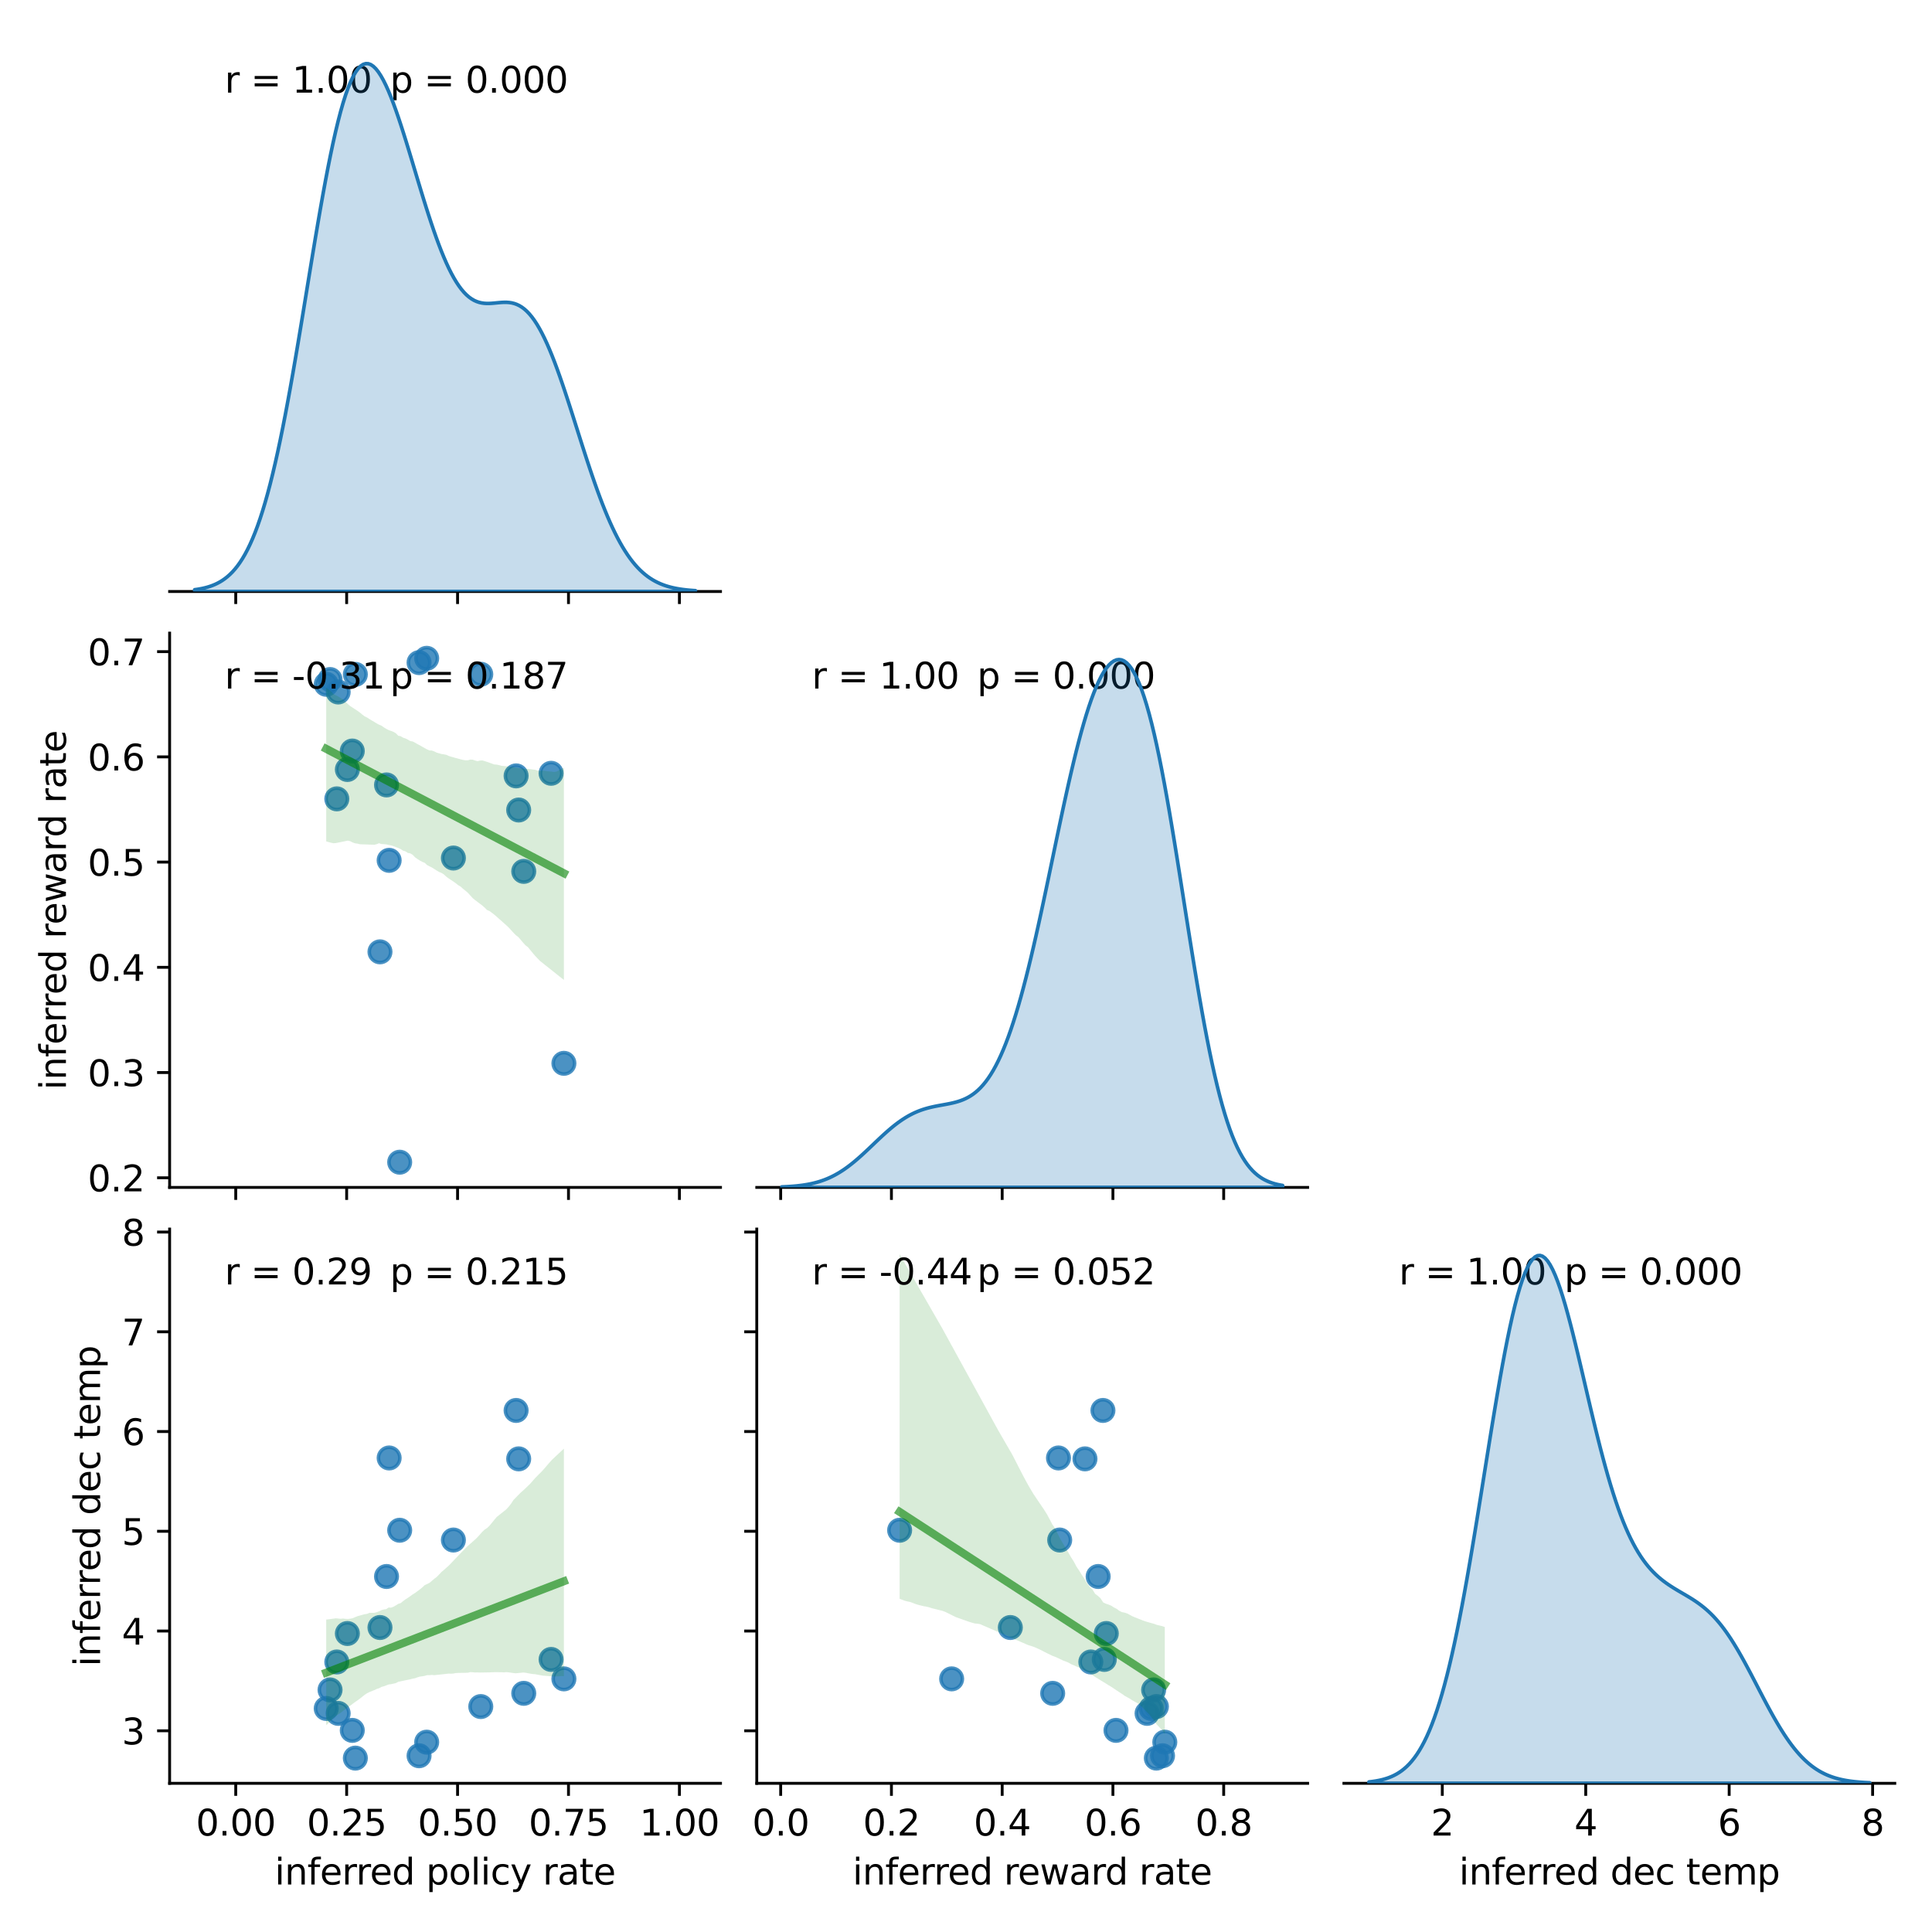 <?xml version="1.0" encoding="utf-8" standalone="no"?>
<!DOCTYPE svg PUBLIC "-//W3C//DTD SVG 1.1//EN"
  "http://www.w3.org/Graphics/SVG/1.1/DTD/svg11.dtd">
<svg xmlns:xlink="http://www.w3.org/1999/xlink" width="540pt" height="540pt" viewBox="0 0 540 540" xmlns="http://www.w3.org/2000/svg" version="1.1">
 <defs>
  <style type="text/css">*{stroke-linejoin: round; stroke-linecap: butt}</style>
 </defs>
 <g id="figure_1">
  <g id="patch_1">
   <path d="M 0 540 
L 540 540 
L 540 0 
L 0 0 
z
" style="fill: #ffffff"/>
  </g>
  <g id="axes_1">
   <g id="patch_2">
    <path d="M 47.41 165.323 
L 201.383 165.323 
L 201.383 10.4 
L 47.41 10.4 
z
" style="fill: #ffffff"/>
   </g>
   <g id="matplotlib.axis_1">
    <g id="xtick_1">
     <g id="line2d_1">
      <defs>
       <path id="md2a8cb74d6" d="M 0 0 
L 0 3.5 
" style="stroke: #000000; stroke-width: 0.8"/>
      </defs>
      <g>
       <use xlink:href="#md2a8cb74d6" x="65.887" y="165.323" style="stroke: #000000; stroke-width: 0.8"/>
      </g>
     </g>
    </g>
    <g id="xtick_2">
     <g id="line2d_2">
      <g>
       <use xlink:href="#md2a8cb74d6" x="96.89" y="165.323" style="stroke: #000000; stroke-width: 0.8"/>
      </g>
     </g>
    </g>
    <g id="xtick_3">
     <g id="line2d_3">
      <g>
       <use xlink:href="#md2a8cb74d6" x="127.892" y="165.323" style="stroke: #000000; stroke-width: 0.8"/>
      </g>
     </g>
    </g>
    <g id="xtick_4">
     <g id="line2d_4">
      <g>
       <use xlink:href="#md2a8cb74d6" x="158.895" y="165.323" style="stroke: #000000; stroke-width: 0.8"/>
      </g>
     </g>
    </g>
    <g id="xtick_5">
     <g id="line2d_5">
      <g>
       <use xlink:href="#md2a8cb74d6" x="189.897" y="165.323" style="stroke: #000000; stroke-width: 0.8"/>
      </g>
     </g>
    </g>
   </g>
   <g id="patch_3">
    <path d="M 47.41 165.323 
L 201.383 165.323 
" style="fill: none; stroke: #000000; stroke-width: 0.8; stroke-linejoin: miter; stroke-linecap: square"/>
   </g>
   <g id="text_1">
    <!-- r = 1.00  -->
    <g transform="translate(62.807 25.892) scale(0.1 -0.1)">
     <defs>
      <path id="DejaVuSans-72" d="M 2631 2963 
Q 2534 3019 2420 3045 
Q 2306 3072 2169 3072 
Q 1681 3072 1420 2755 
Q 1159 2438 1159 1844 
L 1159 0 
L 581 0 
L 581 3500 
L 1159 3500 
L 1159 2956 
Q 1341 3275 1631 3429 
Q 1922 3584 2338 3584 
Q 2397 3584 2469 3576 
Q 2541 3569 2628 3553 
L 2631 2963 
z
" transform="scale(0.016)"/>
      <path id="DejaVuSans-20" transform="scale(0.016)"/>
      <path id="DejaVuSans-3d" d="M 678 2906 
L 4684 2906 
L 4684 2381 
L 678 2381 
L 678 2906 
z
M 678 1631 
L 4684 1631 
L 4684 1100 
L 678 1100 
L 678 1631 
z
" transform="scale(0.016)"/>
      <path id="DejaVuSans-31" d="M 794 531 
L 1825 531 
L 1825 4091 
L 703 3866 
L 703 4441 
L 1819 4666 
L 2450 4666 
L 2450 531 
L 3481 531 
L 3481 0 
L 794 0 
L 794 531 
z
" transform="scale(0.016)"/>
      <path id="DejaVuSans-2e" d="M 684 794 
L 1344 794 
L 1344 0 
L 684 0 
L 684 794 
z
" transform="scale(0.016)"/>
      <path id="DejaVuSans-30" d="M 2034 4250 
Q 1547 4250 1301 3770 
Q 1056 3291 1056 2328 
Q 1056 1369 1301 889 
Q 1547 409 2034 409 
Q 2525 409 2770 889 
Q 3016 1369 3016 2328 
Q 3016 3291 2770 3770 
Q 2525 4250 2034 4250 
z
M 2034 4750 
Q 2819 4750 3233 4129 
Q 3647 3509 3647 2328 
Q 3647 1150 3233 529 
Q 2819 -91 2034 -91 
Q 1250 -91 836 529 
Q 422 1150 422 2328 
Q 422 3509 836 4129 
Q 1250 4750 2034 4750 
z
" transform="scale(0.016)"/>
     </defs>
     <use xlink:href="#DejaVuSans-72"/>
     <use xlink:href="#DejaVuSans-20" x="41.113"/>
     <use xlink:href="#DejaVuSans-3d" x="72.9"/>
     <use xlink:href="#DejaVuSans-20" x="156.689"/>
     <use xlink:href="#DejaVuSans-31" x="188.477"/>
     <use xlink:href="#DejaVuSans-2e" x="252.1"/>
     <use xlink:href="#DejaVuSans-30" x="283.887"/>
     <use xlink:href="#DejaVuSans-30" x="347.51"/>
     <use xlink:href="#DejaVuSans-20" x="411.133"/>
    </g>
   </g>
   <g id="text_2">
    <!-- p = 0.000 -->
    <g transform="translate(108.999 25.892) scale(0.1 -0.1)">
     <defs>
      <path id="DejaVuSans-70" d="M 1159 525 
L 1159 -1331 
L 581 -1331 
L 581 3500 
L 1159 3500 
L 1159 2969 
Q 1341 3281 1617 3432 
Q 1894 3584 2278 3584 
Q 2916 3584 3314 3078 
Q 3713 2572 3713 1747 
Q 3713 922 3314 415 
Q 2916 -91 2278 -91 
Q 1894 -91 1617 61 
Q 1341 213 1159 525 
z
M 3116 1747 
Q 3116 2381 2855 2742 
Q 2594 3103 2138 3103 
Q 1681 3103 1420 2742 
Q 1159 2381 1159 1747 
Q 1159 1113 1420 752 
Q 1681 391 2138 391 
Q 2594 391 2855 752 
Q 3116 1113 3116 1747 
z
" transform="scale(0.016)"/>
     </defs>
     <use xlink:href="#DejaVuSans-70"/>
     <use xlink:href="#DejaVuSans-20" x="63.477"/>
     <use xlink:href="#DejaVuSans-3d" x="95.264"/>
     <use xlink:href="#DejaVuSans-20" x="179.053"/>
     <use xlink:href="#DejaVuSans-30" x="210.84"/>
     <use xlink:href="#DejaVuSans-2e" x="274.463"/>
     <use xlink:href="#DejaVuSans-30" x="306.25"/>
     <use xlink:href="#DejaVuSans-30" x="369.873"/>
     <use xlink:href="#DejaVuSans-30" x="433.496"/>
    </g>
   </g>
  </g>
  <g id="axes_2">
   <g id="patch_4">
    <path d="M 47.41 331.882 
L 201.383 331.882 
L 201.383 176.958 
L 47.41 176.958 
z
" style="fill: #ffffff"/>
   </g>
   <g id="PathCollection_1">
    <defs>
     <path id="m7ea2d1f815" d="M 0 3 
C 0.796 3 1.559 2.684 2.121 2.121 
C 2.684 1.559 3 0.796 3 0 
C 3 -0.796 2.684 -1.559 2.121 -2.121 
C 1.559 -2.684 0.796 -3 0 -3 
C -0.796 -3 -1.559 -2.684 -2.121 -2.121 
C -2.684 -1.559 -3 -0.796 -3 0 
C -3 0.796 -2.684 1.559 -2.121 2.121 
C -1.559 2.684 -0.796 3 0 3 
z
" style="stroke: #1f77b4; stroke-opacity: 0.8"/>
    </defs>
    <g clip-path="url(#pb99bf11ba1)">
     <use xlink:href="#m7ea2d1f815" x="97.091" y="215.078" style="fill: #1f77b4; fill-opacity: 0.8; stroke: #1f77b4; stroke-opacity: 0.8"/>
     <use xlink:href="#m7ea2d1f815" x="144.255" y="216.86" style="fill: #1f77b4; fill-opacity: 0.8; stroke: #1f77b4; stroke-opacity: 0.8"/>
     <use xlink:href="#m7ea2d1f815" x="154.034" y="216.136" style="fill: #1f77b4; fill-opacity: 0.8; stroke: #1f77b4; stroke-opacity: 0.8"/>
     <use xlink:href="#m7ea2d1f815" x="94.138" y="223.285" style="fill: #1f77b4; fill-opacity: 0.8; stroke: #1f77b4; stroke-opacity: 0.8"/>
     <use xlink:href="#m7ea2d1f815" x="99.322" y="188.49" style="fill: #1f77b4; fill-opacity: 0.8; stroke: #1f77b4; stroke-opacity: 0.8"/>
     <use xlink:href="#m7ea2d1f815" x="117.128" y="185.203" style="fill: #1f77b4; fill-opacity: 0.8; stroke: #1f77b4; stroke-opacity: 0.8"/>
     <use xlink:href="#m7ea2d1f815" x="126.726" y="239.82" style="fill: #1f77b4; fill-opacity: 0.8; stroke: #1f77b4; stroke-opacity: 0.8"/>
     <use xlink:href="#m7ea2d1f815" x="106.204" y="266.044" style="fill: #1f77b4; fill-opacity: 0.8; stroke: #1f77b4; stroke-opacity: 0.8"/>
     <use xlink:href="#m7ea2d1f815" x="91.182" y="191.26" style="fill: #1f77b4; fill-opacity: 0.8; stroke: #1f77b4; stroke-opacity: 0.8"/>
     <use xlink:href="#m7ea2d1f815" x="108.768" y="240.47" style="fill: #1f77b4; fill-opacity: 0.8; stroke: #1f77b4; stroke-opacity: 0.8"/>
     <use xlink:href="#m7ea2d1f815" x="144.972" y="226.401" style="fill: #1f77b4; fill-opacity: 0.8; stroke: #1f77b4; stroke-opacity: 0.8"/>
     <use xlink:href="#m7ea2d1f815" x="119.26" y="184" style="fill: #1f77b4; fill-opacity: 0.8; stroke: #1f77b4; stroke-opacity: 0.8"/>
     <use xlink:href="#m7ea2d1f815" x="111.711" y="324.84" style="fill: #1f77b4; fill-opacity: 0.8; stroke: #1f77b4; stroke-opacity: 0.8"/>
     <use xlink:href="#m7ea2d1f815" x="98.463" y="209.92" style="fill: #1f77b4; fill-opacity: 0.8; stroke: #1f77b4; stroke-opacity: 0.8"/>
     <use xlink:href="#m7ea2d1f815" x="146.388" y="243.552" style="fill: #1f77b4; fill-opacity: 0.8; stroke: #1f77b4; stroke-opacity: 0.8"/>
     <use xlink:href="#m7ea2d1f815" x="92.248" y="189.928" style="fill: #1f77b4; fill-opacity: 0.8; stroke: #1f77b4; stroke-opacity: 0.8"/>
     <use xlink:href="#m7ea2d1f815" x="157.611" y="297.202" style="fill: #1f77b4; fill-opacity: 0.8; stroke: #1f77b4; stroke-opacity: 0.8"/>
     <use xlink:href="#m7ea2d1f815" x="94.516" y="193.414" style="fill: #1f77b4; fill-opacity: 0.8; stroke: #1f77b4; stroke-opacity: 0.8"/>
     <use xlink:href="#m7ea2d1f815" x="134.378" y="188.462" style="fill: #1f77b4; fill-opacity: 0.8; stroke: #1f77b4; stroke-opacity: 0.8"/>
     <use xlink:href="#m7ea2d1f815" x="108.036" y="219.391" style="fill: #1f77b4; fill-opacity: 0.8; stroke: #1f77b4; stroke-opacity: 0.8"/>
    </g>
   </g>
   <g id="PolyCollection_1">
    <path d="M 91.182 192.193 
L 91.182 235.179 
L 91.853 235.363 
L 92.524 235.547 
L 93.195 235.684 
L 93.866 235.642 
L 94.537 235.505 
L 95.208 235.368 
L 95.879 235.231 
L 96.55 235.093 
L 97.221 234.956 
L 97.892 235.118 
L 98.563 235.466 
L 99.234 235.71 
L 99.905 235.795 
L 100.576 235.969 
L 101.247 235.995 
L 101.918 236.019 
L 102.589 236.042 
L 103.26 236.066 
L 103.931 236.089 
L 104.602 236.113 
L 105.273 235.961 
L 105.944 235.683 
L 106.615 235.915 
L 107.286 235.942 
L 107.957 236.002 
L 108.628 236.162 
L 109.299 236.291 
L 109.97 236.49 
L 110.641 236.765 
L 111.312 237.005 
L 111.983 237.33 
L 112.654 237.754 
L 113.325 237.956 
L 113.996 238.403 
L 114.667 238.514 
L 115.338 238.916 
L 116.009 239.62 
L 116.68 240.097 
L 117.351 240.523 
L 118.022 240.882 
L 118.693 241.156 
L 119.364 241.774 
L 120.035 242.143 
L 120.706 242.466 
L 121.377 242.88 
L 122.048 243.317 
L 122.719 243.705 
L 123.39 243.983 
L 124.061 244.398 
L 124.732 245.029 
L 125.403 245.525 
L 126.074 245.966 
L 126.745 246.407 
L 127.416 246.886 
L 128.087 247.43 
L 128.758 247.817 
L 129.429 248.427 
L 130.1 248.961 
L 130.771 249.535 
L 131.442 250.279 
L 132.113 251.019 
L 132.784 251.575 
L 133.455 252.08 
L 134.126 252.587 
L 134.797 253.095 
L 135.468 253.681 
L 136.139 254.364 
L 136.81 254.622 
L 137.481 255.133 
L 138.152 255.642 
L 138.823 256.22 
L 139.494 256.816 
L 140.165 257.411 
L 140.836 258.007 
L 141.507 258.61 
L 142.178 259.243 
L 142.849 259.977 
L 143.52 260.71 
L 144.191 261.394 
L 144.862 261.903 
L 145.533 262.674 
L 146.204 263.471 
L 146.875 264.219 
L 147.546 264.723 
L 148.217 265.542 
L 148.888 266.36 
L 149.559 267.155 
L 150.23 267.862 
L 150.901 268.556 
L 151.572 269.092 
L 152.243 269.628 
L 152.914 270.162 
L 153.585 270.696 
L 154.256 271.23 
L 154.927 271.764 
L 155.598 272.298 
L 156.269 272.832 
L 156.94 273.366 
L 157.611 273.901 
L 157.611 214.559 
L 157.611 214.559 
L 156.94 214.921 
L 156.269 215.284 
L 155.598 215.647 
L 154.927 215.765 
L 154.256 215.694 
L 153.585 215.623 
L 152.914 215.546 
L 152.243 215.464 
L 151.572 215.387 
L 150.901 215.476 
L 150.23 215.383 
L 149.559 215.147 
L 148.888 215.08 
L 148.217 214.984 
L 147.546 214.905 
L 146.875 214.943 
L 146.204 214.847 
L 145.533 214.751 
L 144.862 214.654 
L 144.191 214.554 
L 143.52 214.427 
L 142.849 214.347 
L 142.178 214.265 
L 141.507 214.17 
L 140.836 214.109 
L 140.165 214.041 
L 139.494 213.853 
L 138.823 213.712 
L 138.152 213.673 
L 137.481 213.424 
L 136.81 213.189 
L 136.139 212.945 
L 135.468 212.727 
L 134.797 212.538 
L 134.126 212.586 
L 133.455 212.751 
L 132.784 212.563 
L 132.113 212.336 
L 131.442 212.303 
L 130.771 212.507 
L 130.1 212.502 
L 129.429 212.402 
L 128.758 212.231 
L 128.087 212.049 
L 127.416 211.867 
L 126.745 211.685 
L 126.074 211.495 
L 125.403 211.288 
L 124.732 210.972 
L 124.061 210.841 
L 123.39 210.739 
L 122.719 210.55 
L 122.048 210.358 
L 121.377 210.018 
L 120.706 209.774 
L 120.035 209.747 
L 119.364 209.457 
L 118.693 209.09 
L 118.022 208.719 
L 117.351 208.321 
L 116.68 207.985 
L 116.009 207.578 
L 115.338 207.241 
L 114.667 207.12 
L 113.996 206.723 
L 113.325 206.397 
L 112.654 206.182 
L 111.983 205.772 
L 111.312 205.639 
L 110.641 204.956 
L 109.97 204.55 
L 109.299 204.296 
L 108.628 204.057 
L 107.957 203.705 
L 107.286 203.306 
L 106.615 202.827 
L 105.944 202.547 
L 105.273 202.188 
L 104.602 201.772 
L 103.931 201.383 
L 103.26 200.975 
L 102.589 200.547 
L 101.918 200.22 
L 101.247 199.709 
L 100.576 199.155 
L 99.905 198.667 
L 99.234 198.228 
L 98.563 197.791 
L 97.892 197.355 
L 97.221 196.791 
L 96.55 196.119 
L 95.879 195.498 
L 95.208 195.11 
L 94.537 194.661 
L 93.866 194.336 
L 93.195 193.963 
L 92.524 193.236 
L 91.853 192.715 
L 91.182 192.193 
z
" clip-path="url(#pb99bf11ba1)" style="fill: #008000; fill-opacity: 0.15"/>
   </g>
   <g id="matplotlib.axis_2">
    <g id="xtick_6">
     <g id="line2d_6">
      <g>
       <use xlink:href="#md2a8cb74d6" x="65.887" y="331.882" style="stroke: #000000; stroke-width: 0.8"/>
      </g>
     </g>
    </g>
    <g id="xtick_7">
     <g id="line2d_7">
      <g>
       <use xlink:href="#md2a8cb74d6" x="96.89" y="331.882" style="stroke: #000000; stroke-width: 0.8"/>
      </g>
     </g>
    </g>
    <g id="xtick_8">
     <g id="line2d_8">
      <g>
       <use xlink:href="#md2a8cb74d6" x="127.892" y="331.882" style="stroke: #000000; stroke-width: 0.8"/>
      </g>
     </g>
    </g>
    <g id="xtick_9">
     <g id="line2d_9">
      <g>
       <use xlink:href="#md2a8cb74d6" x="158.895" y="331.882" style="stroke: #000000; stroke-width: 0.8"/>
      </g>
     </g>
    </g>
    <g id="xtick_10">
     <g id="line2d_10">
      <g>
       <use xlink:href="#md2a8cb74d6" x="189.897" y="331.882" style="stroke: #000000; stroke-width: 0.8"/>
      </g>
     </g>
    </g>
   </g>
   <g id="matplotlib.axis_3">
    <g id="ytick_1">
     <g id="line2d_11">
      <defs>
       <path id="mc29759ab95" d="M 0 0 
L -3.5 0 
" style="stroke: #000000; stroke-width: 0.8"/>
      </defs>
      <g>
       <use xlink:href="#mc29759ab95" x="47.41" y="329.189" style="stroke: #000000; stroke-width: 0.8"/>
      </g>
     </g>
     <g id="text_3">
      <!-- 0.2 -->
      <g transform="translate(24.507 332.988) scale(0.1 -0.1)">
       <defs>
        <path id="DejaVuSans-32" d="M 1228 531 
L 3431 531 
L 3431 0 
L 469 0 
L 469 531 
Q 828 903 1448 1529 
Q 2069 2156 2228 2338 
Q 2531 2678 2651 2914 
Q 2772 3150 2772 3378 
Q 2772 3750 2511 3984 
Q 2250 4219 1831 4219 
Q 1534 4219 1204 4116 
Q 875 4013 500 3803 
L 500 4441 
Q 881 4594 1212 4672 
Q 1544 4750 1819 4750 
Q 2544 4750 2975 4387 
Q 3406 4025 3406 3419 
Q 3406 3131 3298 2873 
Q 3191 2616 2906 2266 
Q 2828 2175 2409 1742 
Q 1991 1309 1228 531 
z
" transform="scale(0.016)"/>
       </defs>
       <use xlink:href="#DejaVuSans-30"/>
       <use xlink:href="#DejaVuSans-2e" x="63.623"/>
       <use xlink:href="#DejaVuSans-32" x="95.41"/>
      </g>
     </g>
    </g>
    <g id="ytick_2">
     <g id="line2d_12">
      <g>
       <use xlink:href="#mc29759ab95" x="47.41" y="299.779" style="stroke: #000000; stroke-width: 0.8"/>
      </g>
     </g>
     <g id="text_4">
      <!-- 0.3 -->
      <g transform="translate(24.507 303.578) scale(0.1 -0.1)">
       <defs>
        <path id="DejaVuSans-33" d="M 2597 2516 
Q 3050 2419 3304 2112 
Q 3559 1806 3559 1356 
Q 3559 666 3084 287 
Q 2609 -91 1734 -91 
Q 1441 -91 1130 -33 
Q 819 25 488 141 
L 488 750 
Q 750 597 1062 519 
Q 1375 441 1716 441 
Q 2309 441 2620 675 
Q 2931 909 2931 1356 
Q 2931 1769 2642 2001 
Q 2353 2234 1838 2234 
L 1294 2234 
L 1294 2753 
L 1863 2753 
Q 2328 2753 2575 2939 
Q 2822 3125 2822 3475 
Q 2822 3834 2567 4026 
Q 2313 4219 1838 4219 
Q 1578 4219 1281 4162 
Q 984 4106 628 3988 
L 628 4550 
Q 988 4650 1302 4700 
Q 1616 4750 1894 4750 
Q 2613 4750 3031 4423 
Q 3450 4097 3450 3541 
Q 3450 3153 3228 2886 
Q 3006 2619 2597 2516 
z
" transform="scale(0.016)"/>
       </defs>
       <use xlink:href="#DejaVuSans-30"/>
       <use xlink:href="#DejaVuSans-2e" x="63.623"/>
       <use xlink:href="#DejaVuSans-33" x="95.41"/>
      </g>
     </g>
    </g>
    <g id="ytick_3">
     <g id="line2d_13">
      <g>
       <use xlink:href="#mc29759ab95" x="47.41" y="270.368" style="stroke: #000000; stroke-width: 0.8"/>
      </g>
     </g>
     <g id="text_5">
      <!-- 0.4 -->
      <g transform="translate(24.507 274.167) scale(0.1 -0.1)">
       <defs>
        <path id="DejaVuSans-34" d="M 2419 4116 
L 825 1625 
L 2419 1625 
L 2419 4116 
z
M 2253 4666 
L 3047 4666 
L 3047 1625 
L 3713 1625 
L 3713 1100 
L 3047 1100 
L 3047 0 
L 2419 0 
L 2419 1100 
L 313 1100 
L 313 1709 
L 2253 4666 
z
" transform="scale(0.016)"/>
       </defs>
       <use xlink:href="#DejaVuSans-30"/>
       <use xlink:href="#DejaVuSans-2e" x="63.623"/>
       <use xlink:href="#DejaVuSans-34" x="95.41"/>
      </g>
     </g>
    </g>
    <g id="ytick_4">
     <g id="line2d_14">
      <g>
       <use xlink:href="#mc29759ab95" x="47.41" y="240.958" style="stroke: #000000; stroke-width: 0.8"/>
      </g>
     </g>
     <g id="text_6">
      <!-- 0.5 -->
      <g transform="translate(24.507 244.757) scale(0.1 -0.1)">
       <defs>
        <path id="DejaVuSans-35" d="M 691 4666 
L 3169 4666 
L 3169 4134 
L 1269 4134 
L 1269 2991 
Q 1406 3038 1543 3061 
Q 1681 3084 1819 3084 
Q 2600 3084 3056 2656 
Q 3513 2228 3513 1497 
Q 3513 744 3044 326 
Q 2575 -91 1722 -91 
Q 1428 -91 1123 -41 
Q 819 9 494 109 
L 494 744 
Q 775 591 1075 516 
Q 1375 441 1709 441 
Q 2250 441 2565 725 
Q 2881 1009 2881 1497 
Q 2881 1984 2565 2268 
Q 2250 2553 1709 2553 
Q 1456 2553 1204 2497 
Q 953 2441 691 2322 
L 691 4666 
z
" transform="scale(0.016)"/>
       </defs>
       <use xlink:href="#DejaVuSans-30"/>
       <use xlink:href="#DejaVuSans-2e" x="63.623"/>
       <use xlink:href="#DejaVuSans-35" x="95.41"/>
      </g>
     </g>
    </g>
    <g id="ytick_5">
     <g id="line2d_15">
      <g>
       <use xlink:href="#mc29759ab95" x="47.41" y="211.547" style="stroke: #000000; stroke-width: 0.8"/>
      </g>
     </g>
     <g id="text_7">
      <!-- 0.6 -->
      <g transform="translate(24.507 215.346) scale(0.1 -0.1)">
       <defs>
        <path id="DejaVuSans-36" d="M 2113 2584 
Q 1688 2584 1439 2293 
Q 1191 2003 1191 1497 
Q 1191 994 1439 701 
Q 1688 409 2113 409 
Q 2538 409 2786 701 
Q 3034 994 3034 1497 
Q 3034 2003 2786 2293 
Q 2538 2584 2113 2584 
z
M 3366 4563 
L 3366 3988 
Q 3128 4100 2886 4159 
Q 2644 4219 2406 4219 
Q 1781 4219 1451 3797 
Q 1122 3375 1075 2522 
Q 1259 2794 1537 2939 
Q 1816 3084 2150 3084 
Q 2853 3084 3261 2657 
Q 3669 2231 3669 1497 
Q 3669 778 3244 343 
Q 2819 -91 2113 -91 
Q 1303 -91 875 529 
Q 447 1150 447 2328 
Q 447 3434 972 4092 
Q 1497 4750 2381 4750 
Q 2619 4750 2861 4703 
Q 3103 4656 3366 4563 
z
" transform="scale(0.016)"/>
       </defs>
       <use xlink:href="#DejaVuSans-30"/>
       <use xlink:href="#DejaVuSans-2e" x="63.623"/>
       <use xlink:href="#DejaVuSans-36" x="95.41"/>
      </g>
     </g>
    </g>
    <g id="ytick_6">
     <g id="line2d_16">
      <g>
       <use xlink:href="#mc29759ab95" x="47.41" y="182.137" style="stroke: #000000; stroke-width: 0.8"/>
      </g>
     </g>
     <g id="text_8">
      <!-- 0.7 -->
      <g transform="translate(24.507 185.936) scale(0.1 -0.1)">
       <defs>
        <path id="DejaVuSans-37" d="M 525 4666 
L 3525 4666 
L 3525 4397 
L 1831 0 
L 1172 0 
L 2766 4134 
L 525 4134 
L 525 4666 
z
" transform="scale(0.016)"/>
       </defs>
       <use xlink:href="#DejaVuSans-30"/>
       <use xlink:href="#DejaVuSans-2e" x="63.623"/>
       <use xlink:href="#DejaVuSans-37" x="95.41"/>
      </g>
     </g>
    </g>
    <g id="text_9">
     <!-- inferred reward rate -->
     <g transform="translate(18.427 304.625) rotate(-90) scale(0.1 -0.1)">
      <defs>
       <path id="DejaVuSans-69" d="M 603 3500 
L 1178 3500 
L 1178 0 
L 603 0 
L 603 3500 
z
M 603 4863 
L 1178 4863 
L 1178 4134 
L 603 4134 
L 603 4863 
z
" transform="scale(0.016)"/>
       <path id="DejaVuSans-6e" d="M 3513 2113 
L 3513 0 
L 2938 0 
L 2938 2094 
Q 2938 2591 2744 2837 
Q 2550 3084 2163 3084 
Q 1697 3084 1428 2787 
Q 1159 2491 1159 1978 
L 1159 0 
L 581 0 
L 581 3500 
L 1159 3500 
L 1159 2956 
Q 1366 3272 1645 3428 
Q 1925 3584 2291 3584 
Q 2894 3584 3203 3211 
Q 3513 2838 3513 2113 
z
" transform="scale(0.016)"/>
       <path id="DejaVuSans-66" d="M 2375 4863 
L 2375 4384 
L 1825 4384 
Q 1516 4384 1395 4259 
Q 1275 4134 1275 3809 
L 1275 3500 
L 2222 3500 
L 2222 3053 
L 1275 3053 
L 1275 0 
L 697 0 
L 697 3053 
L 147 3053 
L 147 3500 
L 697 3500 
L 697 3744 
Q 697 4328 969 4595 
Q 1241 4863 1831 4863 
L 2375 4863 
z
" transform="scale(0.016)"/>
       <path id="DejaVuSans-65" d="M 3597 1894 
L 3597 1613 
L 953 1613 
Q 991 1019 1311 708 
Q 1631 397 2203 397 
Q 2534 397 2845 478 
Q 3156 559 3463 722 
L 3463 178 
Q 3153 47 2828 -22 
Q 2503 -91 2169 -91 
Q 1331 -91 842 396 
Q 353 884 353 1716 
Q 353 2575 817 3079 
Q 1281 3584 2069 3584 
Q 2775 3584 3186 3129 
Q 3597 2675 3597 1894 
z
M 3022 2063 
Q 3016 2534 2758 2815 
Q 2500 3097 2075 3097 
Q 1594 3097 1305 2825 
Q 1016 2553 972 2059 
L 3022 2063 
z
" transform="scale(0.016)"/>
       <path id="DejaVuSans-64" d="M 2906 2969 
L 2906 4863 
L 3481 4863 
L 3481 0 
L 2906 0 
L 2906 525 
Q 2725 213 2448 61 
Q 2172 -91 1784 -91 
Q 1150 -91 751 415 
Q 353 922 353 1747 
Q 353 2572 751 3078 
Q 1150 3584 1784 3584 
Q 2172 3584 2448 3432 
Q 2725 3281 2906 2969 
z
M 947 1747 
Q 947 1113 1208 752 
Q 1469 391 1925 391 
Q 2381 391 2643 752 
Q 2906 1113 2906 1747 
Q 2906 2381 2643 2742 
Q 2381 3103 1925 3103 
Q 1469 3103 1208 2742 
Q 947 2381 947 1747 
z
" transform="scale(0.016)"/>
       <path id="DejaVuSans-77" d="M 269 3500 
L 844 3500 
L 1563 769 
L 2278 3500 
L 2956 3500 
L 3675 769 
L 4391 3500 
L 4966 3500 
L 4050 0 
L 3372 0 
L 2619 2869 
L 1863 0 
L 1184 0 
L 269 3500 
z
" transform="scale(0.016)"/>
       <path id="DejaVuSans-61" d="M 2194 1759 
Q 1497 1759 1228 1600 
Q 959 1441 959 1056 
Q 959 750 1161 570 
Q 1363 391 1709 391 
Q 2188 391 2477 730 
Q 2766 1069 2766 1631 
L 2766 1759 
L 2194 1759 
z
M 3341 1997 
L 3341 0 
L 2766 0 
L 2766 531 
Q 2569 213 2275 61 
Q 1981 -91 1556 -91 
Q 1019 -91 701 211 
Q 384 513 384 1019 
Q 384 1609 779 1909 
Q 1175 2209 1959 2209 
L 2766 2209 
L 2766 2266 
Q 2766 2663 2505 2880 
Q 2244 3097 1772 3097 
Q 1472 3097 1187 3025 
Q 903 2953 641 2809 
L 641 3341 
Q 956 3463 1253 3523 
Q 1550 3584 1831 3584 
Q 2591 3584 2966 3190 
Q 3341 2797 3341 1997 
z
" transform="scale(0.016)"/>
       <path id="DejaVuSans-74" d="M 1172 4494 
L 1172 3500 
L 2356 3500 
L 2356 3053 
L 1172 3053 
L 1172 1153 
Q 1172 725 1289 603 
Q 1406 481 1766 481 
L 2356 481 
L 2356 0 
L 1766 0 
Q 1100 0 847 248 
Q 594 497 594 1153 
L 594 3053 
L 172 3053 
L 172 3500 
L 594 3500 
L 594 4494 
L 1172 4494 
z
" transform="scale(0.016)"/>
      </defs>
      <use xlink:href="#DejaVuSans-69"/>
      <use xlink:href="#DejaVuSans-6e" x="27.783"/>
      <use xlink:href="#DejaVuSans-66" x="91.162"/>
      <use xlink:href="#DejaVuSans-65" x="126.367"/>
      <use xlink:href="#DejaVuSans-72" x="187.891"/>
      <use xlink:href="#DejaVuSans-72" x="227.254"/>
      <use xlink:href="#DejaVuSans-65" x="266.117"/>
      <use xlink:href="#DejaVuSans-64" x="327.641"/>
      <use xlink:href="#DejaVuSans-20" x="391.117"/>
      <use xlink:href="#DejaVuSans-72" x="422.904"/>
      <use xlink:href="#DejaVuSans-65" x="461.768"/>
      <use xlink:href="#DejaVuSans-77" x="523.291"/>
      <use xlink:href="#DejaVuSans-61" x="605.078"/>
      <use xlink:href="#DejaVuSans-72" x="666.357"/>
      <use xlink:href="#DejaVuSans-64" x="705.721"/>
      <use xlink:href="#DejaVuSans-20" x="769.197"/>
      <use xlink:href="#DejaVuSans-72" x="800.984"/>
      <use xlink:href="#DejaVuSans-61" x="842.098"/>
      <use xlink:href="#DejaVuSans-74" x="903.377"/>
      <use xlink:href="#DejaVuSans-65" x="942.586"/>
     </g>
    </g>
   </g>
   <g id="line2d_17">
    <path d="M 91.182 209.303 
L 91.853 209.654 
L 92.524 210.005 
L 93.195 210.357 
L 93.866 210.708 
L 94.537 211.059 
L 95.208 211.411 
L 95.879 211.762 
L 96.55 212.113 
L 97.221 212.465 
L 97.892 212.816 
L 98.563 213.167 
L 99.234 213.518 
L 99.905 213.87 
L 100.576 214.221 
L 101.247 214.572 
L 101.918 214.924 
L 102.589 215.275 
L 103.26 215.626 
L 103.931 215.977 
L 104.602 216.329 
L 105.273 216.68 
L 105.944 217.031 
L 106.615 217.383 
L 107.286 217.734 
L 107.957 218.085 
L 108.628 218.436 
L 109.299 218.788 
L 109.97 219.139 
L 110.641 219.49 
L 111.312 219.842 
L 111.983 220.193 
L 112.654 220.544 
L 113.325 220.895 
L 113.996 221.247 
L 114.667 221.598 
L 115.338 221.949 
L 116.009 222.301 
L 116.68 222.652 
L 117.351 223.003 
L 118.022 223.354 
L 118.693 223.706 
L 119.364 224.057 
L 120.035 224.408 
L 120.706 224.76 
L 121.377 225.111 
L 122.048 225.462 
L 122.719 225.814 
L 123.39 226.165 
L 124.061 226.516 
L 124.732 226.867 
L 125.403 227.219 
L 126.074 227.57 
L 126.745 227.921 
L 127.416 228.273 
L 128.087 228.624 
L 128.758 228.975 
L 129.429 229.326 
L 130.1 229.678 
L 130.771 230.029 
L 131.442 230.38 
L 132.113 230.732 
L 132.784 231.083 
L 133.455 231.434 
L 134.126 231.785 
L 134.797 232.137 
L 135.468 232.488 
L 136.139 232.839 
L 136.81 233.191 
L 137.481 233.542 
L 138.152 233.893 
L 138.823 234.244 
L 139.494 234.596 
L 140.165 234.947 
L 140.836 235.298 
L 141.507 235.65 
L 142.178 236.001 
L 142.849 236.352 
L 143.52 236.703 
L 144.191 237.055 
L 144.862 237.406 
L 145.533 237.757 
L 146.204 238.109 
L 146.875 238.46 
L 147.546 238.811 
L 148.217 239.163 
L 148.888 239.514 
L 149.559 239.865 
L 150.23 240.216 
L 150.901 240.568 
L 151.572 240.919 
L 152.243 241.27 
L 152.914 241.622 
L 153.585 241.973 
L 154.256 242.324 
L 154.927 242.675 
L 155.598 243.027 
L 156.269 243.378 
L 156.94 243.729 
L 157.611 244.081 
" clip-path="url(#pb99bf11ba1)" style="fill: none; stroke: #008000; stroke-opacity: 0.6; stroke-width: 2.25; stroke-linecap: square"/>
   </g>
   <g id="patch_5">
    <path d="M 47.41 331.882 
L 47.41 176.958 
" style="fill: none; stroke: #000000; stroke-width: 0.8; stroke-linejoin: miter; stroke-linecap: square"/>
   </g>
   <g id="patch_6">
    <path d="M 47.41 331.882 
L 201.383 331.882 
" style="fill: none; stroke: #000000; stroke-width: 0.8; stroke-linejoin: miter; stroke-linecap: square"/>
   </g>
   <g id="text_10">
    <!-- r = -0.31  -->
    <g transform="translate(62.807 192.451) scale(0.1 -0.1)">
     <defs>
      <path id="DejaVuSans-2d" d="M 313 2009 
L 1997 2009 
L 1997 1497 
L 313 1497 
L 313 2009 
z
" transform="scale(0.016)"/>
     </defs>
     <use xlink:href="#DejaVuSans-72"/>
     <use xlink:href="#DejaVuSans-20" x="41.113"/>
     <use xlink:href="#DejaVuSans-3d" x="72.9"/>
     <use xlink:href="#DejaVuSans-20" x="156.689"/>
     <use xlink:href="#DejaVuSans-2d" x="188.477"/>
     <use xlink:href="#DejaVuSans-30" x="224.561"/>
     <use xlink:href="#DejaVuSans-2e" x="288.184"/>
     <use xlink:href="#DejaVuSans-33" x="319.971"/>
     <use xlink:href="#DejaVuSans-31" x="383.594"/>
     <use xlink:href="#DejaVuSans-20" x="447.217"/>
    </g>
   </g>
   <g id="text_11">
    <!-- p = 0.187 -->
    <g transform="translate(108.999 192.451) scale(0.1 -0.1)">
     <defs>
      <path id="DejaVuSans-38" d="M 2034 2216 
Q 1584 2216 1326 1975 
Q 1069 1734 1069 1313 
Q 1069 891 1326 650 
Q 1584 409 2034 409 
Q 2484 409 2743 651 
Q 3003 894 3003 1313 
Q 3003 1734 2745 1975 
Q 2488 2216 2034 2216 
z
M 1403 2484 
Q 997 2584 770 2862 
Q 544 3141 544 3541 
Q 544 4100 942 4425 
Q 1341 4750 2034 4750 
Q 2731 4750 3128 4425 
Q 3525 4100 3525 3541 
Q 3525 3141 3298 2862 
Q 3072 2584 2669 2484 
Q 3125 2378 3379 2068 
Q 3634 1759 3634 1313 
Q 3634 634 3220 271 
Q 2806 -91 2034 -91 
Q 1263 -91 848 271 
Q 434 634 434 1313 
Q 434 1759 690 2068 
Q 947 2378 1403 2484 
z
M 1172 3481 
Q 1172 3119 1398 2916 
Q 1625 2713 2034 2713 
Q 2441 2713 2670 2916 
Q 2900 3119 2900 3481 
Q 2900 3844 2670 4047 
Q 2441 4250 2034 4250 
Q 1625 4250 1398 4047 
Q 1172 3844 1172 3481 
z
" transform="scale(0.016)"/>
     </defs>
     <use xlink:href="#DejaVuSans-70"/>
     <use xlink:href="#DejaVuSans-20" x="63.477"/>
     <use xlink:href="#DejaVuSans-3d" x="95.264"/>
     <use xlink:href="#DejaVuSans-20" x="179.053"/>
     <use xlink:href="#DejaVuSans-30" x="210.84"/>
     <use xlink:href="#DejaVuSans-2e" x="274.463"/>
     <use xlink:href="#DejaVuSans-31" x="306.25"/>
     <use xlink:href="#DejaVuSans-38" x="369.873"/>
     <use xlink:href="#DejaVuSans-37" x="433.496"/>
    </g>
   </g>
  </g>
  <g id="axes_3">
   <g id="patch_7">
    <path d="M 211.519 331.882 
L 365.491 331.882 
L 365.491 176.958 
L 211.519 176.958 
z
" style="fill: #ffffff"/>
   </g>
   <g id="matplotlib.axis_4">
    <g id="xtick_11">
     <g id="line2d_18">
      <g>
       <use xlink:href="#md2a8cb74d6" x="218.201" y="331.882" style="stroke: #000000; stroke-width: 0.8"/>
      </g>
     </g>
    </g>
    <g id="xtick_12">
     <g id="line2d_19">
      <g>
       <use xlink:href="#md2a8cb74d6" x="249.157" y="331.882" style="stroke: #000000; stroke-width: 0.8"/>
      </g>
     </g>
    </g>
    <g id="xtick_13">
     <g id="line2d_20">
      <g>
       <use xlink:href="#md2a8cb74d6" x="280.112" y="331.882" style="stroke: #000000; stroke-width: 0.8"/>
      </g>
     </g>
    </g>
    <g id="xtick_14">
     <g id="line2d_21">
      <g>
       <use xlink:href="#md2a8cb74d6" x="311.067" y="331.882" style="stroke: #000000; stroke-width: 0.8"/>
      </g>
     </g>
    </g>
    <g id="xtick_15">
     <g id="line2d_22">
      <g>
       <use xlink:href="#md2a8cb74d6" x="342.023" y="331.882" style="stroke: #000000; stroke-width: 0.8"/>
      </g>
     </g>
    </g>
   </g>
   <g id="patch_8">
    <path d="M 211.519 331.882 
L 365.491 331.882 
" style="fill: none; stroke: #000000; stroke-width: 0.8; stroke-linejoin: miter; stroke-linecap: square"/>
   </g>
   <g id="text_12">
    <!-- r = 1.00  -->
    <g transform="translate(226.916 192.451) scale(0.1 -0.1)">
     <use xlink:href="#DejaVuSans-72"/>
     <use xlink:href="#DejaVuSans-20" x="41.113"/>
     <use xlink:href="#DejaVuSans-3d" x="72.9"/>
     <use xlink:href="#DejaVuSans-20" x="156.689"/>
     <use xlink:href="#DejaVuSans-31" x="188.477"/>
     <use xlink:href="#DejaVuSans-2e" x="252.1"/>
     <use xlink:href="#DejaVuSans-30" x="283.887"/>
     <use xlink:href="#DejaVuSans-30" x="347.51"/>
     <use xlink:href="#DejaVuSans-20" x="411.133"/>
    </g>
   </g>
   <g id="text_13">
    <!-- p = 0.000 -->
    <g transform="translate(273.108 192.451) scale(0.1 -0.1)">
     <use xlink:href="#DejaVuSans-70"/>
     <use xlink:href="#DejaVuSans-20" x="63.477"/>
     <use xlink:href="#DejaVuSans-3d" x="95.264"/>
     <use xlink:href="#DejaVuSans-20" x="179.053"/>
     <use xlink:href="#DejaVuSans-30" x="210.84"/>
     <use xlink:href="#DejaVuSans-2e" x="274.463"/>
     <use xlink:href="#DejaVuSans-30" x="306.25"/>
     <use xlink:href="#DejaVuSans-30" x="369.873"/>
     <use xlink:href="#DejaVuSans-30" x="433.496"/>
    </g>
   </g>
  </g>
  <g id="axes_4">
   <g id="patch_9">
    <path d="M 47.41 498.44 
L 201.383 498.44 
L 201.383 343.517 
L 47.41 343.517 
z
" style="fill: #ffffff"/>
   </g>
   <g id="PathCollection_2">
    <g clip-path="url(#pa8734021c7)">
     <use xlink:href="#m7ea2d1f815" x="97.091" y="456.573" style="fill: #1f77b4; fill-opacity: 0.8; stroke: #1f77b4; stroke-opacity: 0.8"/>
     <use xlink:href="#m7ea2d1f815" x="144.255" y="394.225" style="fill: #1f77b4; fill-opacity: 0.8; stroke: #1f77b4; stroke-opacity: 0.8"/>
     <use xlink:href="#m7ea2d1f815" x="154.034" y="463.814" style="fill: #1f77b4; fill-opacity: 0.8; stroke: #1f77b4; stroke-opacity: 0.8"/>
     <use xlink:href="#m7ea2d1f815" x="94.138" y="464.526" style="fill: #1f77b4; fill-opacity: 0.8; stroke: #1f77b4; stroke-opacity: 0.8"/>
     <use xlink:href="#m7ea2d1f815" x="99.322" y="491.398" style="fill: #1f77b4; fill-opacity: 0.8; stroke: #1f77b4; stroke-opacity: 0.8"/>
     <use xlink:href="#m7ea2d1f815" x="117.128" y="490.738" style="fill: #1f77b4; fill-opacity: 0.8; stroke: #1f77b4; stroke-opacity: 0.8"/>
     <use xlink:href="#m7ea2d1f815" x="126.726" y="430.445" style="fill: #1f77b4; fill-opacity: 0.8; stroke: #1f77b4; stroke-opacity: 0.8"/>
     <use xlink:href="#m7ea2d1f815" x="106.204" y="454.895" style="fill: #1f77b4; fill-opacity: 0.8; stroke: #1f77b4; stroke-opacity: 0.8"/>
     <use xlink:href="#m7ea2d1f815" x="91.182" y="477.522" style="fill: #1f77b4; fill-opacity: 0.8; stroke: #1f77b4; stroke-opacity: 0.8"/>
     <use xlink:href="#m7ea2d1f815" x="108.768" y="407.505" style="fill: #1f77b4; fill-opacity: 0.8; stroke: #1f77b4; stroke-opacity: 0.8"/>
     <use xlink:href="#m7ea2d1f815" x="144.972" y="407.757" style="fill: #1f77b4; fill-opacity: 0.8; stroke: #1f77b4; stroke-opacity: 0.8"/>
     <use xlink:href="#m7ea2d1f815" x="119.26" y="486.941" style="fill: #1f77b4; fill-opacity: 0.8; stroke: #1f77b4; stroke-opacity: 0.8"/>
     <use xlink:href="#m7ea2d1f815" x="111.711" y="427.71" style="fill: #1f77b4; fill-opacity: 0.8; stroke: #1f77b4; stroke-opacity: 0.8"/>
     <use xlink:href="#m7ea2d1f815" x="98.463" y="483.647" style="fill: #1f77b4; fill-opacity: 0.8; stroke: #1f77b4; stroke-opacity: 0.8"/>
     <use xlink:href="#m7ea2d1f815" x="146.388" y="473.291" style="fill: #1f77b4; fill-opacity: 0.8; stroke: #1f77b4; stroke-opacity: 0.8"/>
     <use xlink:href="#m7ea2d1f815" x="92.248" y="472.338" style="fill: #1f77b4; fill-opacity: 0.8; stroke: #1f77b4; stroke-opacity: 0.8"/>
     <use xlink:href="#m7ea2d1f815" x="157.611" y="469.247" style="fill: #1f77b4; fill-opacity: 0.8; stroke: #1f77b4; stroke-opacity: 0.8"/>
     <use xlink:href="#m7ea2d1f815" x="94.516" y="478.893" style="fill: #1f77b4; fill-opacity: 0.8; stroke: #1f77b4; stroke-opacity: 0.8"/>
     <use xlink:href="#m7ea2d1f815" x="134.378" y="476.989" style="fill: #1f77b4; fill-opacity: 0.8; stroke: #1f77b4; stroke-opacity: 0.8"/>
     <use xlink:href="#m7ea2d1f815" x="108.036" y="440.635" style="fill: #1f77b4; fill-opacity: 0.8; stroke: #1f77b4; stroke-opacity: 0.8"/>
    </g>
   </g>
   <g id="PolyCollection_2">
    <path d="M 91.182 452.663 
L 91.182 482.198 
L 91.853 481.549 
L 92.524 480.864 
L 93.195 480.183 
L 93.866 479.617 
L 94.537 479.158 
L 95.208 478.735 
L 95.879 478.209 
L 96.55 477.693 
L 97.221 477.222 
L 97.892 476.729 
L 98.563 476.233 
L 99.234 475.737 
L 99.905 475.275 
L 100.576 474.786 
L 101.247 474.254 
L 101.918 473.718 
L 102.589 473.271 
L 103.26 472.937 
L 103.931 472.668 
L 104.602 472.402 
L 105.273 472.074 
L 105.944 471.869 
L 106.615 471.506 
L 107.286 471.311 
L 107.957 471.074 
L 108.628 470.814 
L 109.299 470.737 
L 109.97 470.586 
L 110.641 470.438 
L 111.312 470.076 
L 111.983 469.929 
L 112.654 469.789 
L 113.325 469.646 
L 113.996 469.501 
L 114.667 469.378 
L 115.338 469.189 
L 116.009 469.072 
L 116.68 468.82 
L 117.351 468.619 
L 118.022 468.525 
L 118.693 468.414 
L 119.364 468.209 
L 120.035 468.212 
L 120.706 468.147 
L 121.377 468.215 
L 122.048 468.144 
L 122.719 468.071 
L 123.39 467.999 
L 124.061 467.926 
L 124.732 467.853 
L 125.403 467.779 
L 126.074 467.805 
L 126.745 467.755 
L 127.416 467.622 
L 128.087 467.588 
L 128.758 467.576 
L 129.429 467.564 
L 130.1 467.551 
L 130.771 467.535 
L 131.442 467.356 
L 132.113 467.397 
L 132.784 467.462 
L 133.455 467.442 
L 134.126 467.478 
L 134.797 467.469 
L 135.468 467.458 
L 136.139 467.446 
L 136.81 467.435 
L 137.481 467.41 
L 138.152 467.382 
L 138.823 467.375 
L 139.494 467.391 
L 140.165 467.39 
L 140.836 467.436 
L 141.507 467.362 
L 142.178 467.43 
L 142.849 467.527 
L 143.52 467.623 
L 144.191 467.691 
L 144.862 467.62 
L 145.533 467.548 
L 146.204 467.476 
L 146.875 467.533 
L 147.546 467.661 
L 148.217 467.786 
L 148.888 467.893 
L 149.559 467.941 
L 150.23 468.068 
L 150.901 468.195 
L 151.572 468.321 
L 152.243 468.388 
L 152.914 468.44 
L 153.585 468.493 
L 154.256 468.541 
L 154.927 468.589 
L 155.598 468.556 
L 156.269 468.527 
L 156.94 468.453 
L 157.611 468.513 
L 157.611 404.892 
L 157.611 404.892 
L 156.94 405.522 
L 156.269 406.153 
L 155.598 406.783 
L 154.927 407.413 
L 154.256 408.045 
L 153.585 408.793 
L 152.914 409.572 
L 152.243 410.352 
L 151.572 411.109 
L 150.901 411.787 
L 150.23 412.466 
L 149.559 413.145 
L 148.888 413.907 
L 148.217 414.685 
L 147.546 415.331 
L 146.875 415.977 
L 146.204 416.61 
L 145.533 417.197 
L 144.862 417.878 
L 144.191 418.559 
L 143.52 419.246 
L 142.849 420.281 
L 142.178 421.133 
L 141.507 421.872 
L 140.836 422.408 
L 140.165 422.944 
L 139.494 423.48 
L 138.823 424.016 
L 138.152 424.817 
L 137.481 425.637 
L 136.81 426.458 
L 136.139 427.094 
L 135.468 427.521 
L 134.797 428.15 
L 134.126 428.908 
L 133.455 429.666 
L 132.784 430.313 
L 132.113 430.902 
L 131.442 431.491 
L 130.771 432.079 
L 130.1 432.737 
L 129.429 433.413 
L 128.758 434.108 
L 128.087 434.811 
L 127.416 435.514 
L 126.745 436.218 
L 126.074 436.921 
L 125.403 437.624 
L 124.732 438.212 
L 124.061 438.816 
L 123.39 439.379 
L 122.719 440.096 
L 122.048 440.776 
L 121.377 441.278 
L 120.706 441.859 
L 120.035 442.414 
L 119.364 442.753 
L 118.693 443.061 
L 118.022 443.698 
L 117.351 444.24 
L 116.68 444.737 
L 116.009 445.234 
L 115.338 445.646 
L 114.667 446.138 
L 113.996 446.613 
L 113.325 447.027 
L 112.654 447.533 
L 111.983 448.08 
L 111.312 448.287 
L 110.641 448.714 
L 109.97 449.084 
L 109.299 449.35 
L 108.628 449.297 
L 107.957 449.756 
L 107.286 449.854 
L 106.615 450.039 
L 105.944 450.359 
L 105.273 450.62 
L 104.602 450.788 
L 103.931 450.796 
L 103.26 450.795 
L 102.589 451.081 
L 101.918 451.179 
L 101.247 451.361 
L 100.576 451.55 
L 99.905 451.737 
L 99.234 452 
L 98.563 452.298 
L 97.892 452.428 
L 97.221 452.508 
L 96.55 452.477 
L 95.879 452.381 
L 95.208 452.46 
L 94.537 452.39 
L 93.866 452.327 
L 93.195 452.418 
L 92.524 452.511 
L 91.853 452.605 
L 91.182 452.663 
z
" clip-path="url(#pa8734021c7)" style="fill: #008000; fill-opacity: 0.15"/>
   </g>
   <g id="matplotlib.axis_5">
    <g id="xtick_16">
     <g id="line2d_23">
      <g>
       <use xlink:href="#md2a8cb74d6" x="65.887" y="498.44" style="stroke: #000000; stroke-width: 0.8"/>
      </g>
     </g>
     <g id="text_14">
      <!-- 0.00 -->
      <g transform="translate(54.755 513.038) scale(0.1 -0.1)">
       <use xlink:href="#DejaVuSans-30"/>
       <use xlink:href="#DejaVuSans-2e" x="63.623"/>
       <use xlink:href="#DejaVuSans-30" x="95.41"/>
       <use xlink:href="#DejaVuSans-30" x="159.033"/>
      </g>
     </g>
    </g>
    <g id="xtick_17">
     <g id="line2d_24">
      <g>
       <use xlink:href="#md2a8cb74d6" x="96.89" y="498.44" style="stroke: #000000; stroke-width: 0.8"/>
      </g>
     </g>
     <g id="text_15">
      <!-- 0.25 -->
      <g transform="translate(85.757 513.038) scale(0.1 -0.1)">
       <use xlink:href="#DejaVuSans-30"/>
       <use xlink:href="#DejaVuSans-2e" x="63.623"/>
       <use xlink:href="#DejaVuSans-32" x="95.41"/>
       <use xlink:href="#DejaVuSans-35" x="159.033"/>
      </g>
     </g>
    </g>
    <g id="xtick_18">
     <g id="line2d_25">
      <g>
       <use xlink:href="#md2a8cb74d6" x="127.892" y="498.44" style="stroke: #000000; stroke-width: 0.8"/>
      </g>
     </g>
     <g id="text_16">
      <!-- 0.50 -->
      <g transform="translate(116.76 513.038) scale(0.1 -0.1)">
       <use xlink:href="#DejaVuSans-30"/>
       <use xlink:href="#DejaVuSans-2e" x="63.623"/>
       <use xlink:href="#DejaVuSans-35" x="95.41"/>
       <use xlink:href="#DejaVuSans-30" x="159.033"/>
      </g>
     </g>
    </g>
    <g id="xtick_19">
     <g id="line2d_26">
      <g>
       <use xlink:href="#md2a8cb74d6" x="158.895" y="498.44" style="stroke: #000000; stroke-width: 0.8"/>
      </g>
     </g>
     <g id="text_17">
      <!-- 0.75 -->
      <g transform="translate(147.762 513.038) scale(0.1 -0.1)">
       <use xlink:href="#DejaVuSans-30"/>
       <use xlink:href="#DejaVuSans-2e" x="63.623"/>
       <use xlink:href="#DejaVuSans-37" x="95.41"/>
       <use xlink:href="#DejaVuSans-35" x="159.033"/>
      </g>
     </g>
    </g>
    <g id="xtick_20">
     <g id="line2d_27">
      <g>
       <use xlink:href="#md2a8cb74d6" x="189.897" y="498.44" style="stroke: #000000; stroke-width: 0.8"/>
      </g>
     </g>
     <g id="text_18">
      <!-- 1.00 -->
      <g transform="translate(178.764 513.038) scale(0.1 -0.1)">
       <use xlink:href="#DejaVuSans-31"/>
       <use xlink:href="#DejaVuSans-2e" x="63.623"/>
       <use xlink:href="#DejaVuSans-30" x="95.41"/>
       <use xlink:href="#DejaVuSans-30" x="159.033"/>
      </g>
     </g>
    </g>
    <g id="text_19">
     <!-- inferred policy rate -->
     <g transform="translate(76.785 526.717) scale(0.1 -0.1)">
      <defs>
       <path id="DejaVuSans-6f" d="M 1959 3097 
Q 1497 3097 1228 2736 
Q 959 2375 959 1747 
Q 959 1119 1226 758 
Q 1494 397 1959 397 
Q 2419 397 2687 759 
Q 2956 1122 2956 1747 
Q 2956 2369 2687 2733 
Q 2419 3097 1959 3097 
z
M 1959 3584 
Q 2709 3584 3137 3096 
Q 3566 2609 3566 1747 
Q 3566 888 3137 398 
Q 2709 -91 1959 -91 
Q 1206 -91 779 398 
Q 353 888 353 1747 
Q 353 2609 779 3096 
Q 1206 3584 1959 3584 
z
" transform="scale(0.016)"/>
       <path id="DejaVuSans-6c" d="M 603 4863 
L 1178 4863 
L 1178 0 
L 603 0 
L 603 4863 
z
" transform="scale(0.016)"/>
       <path id="DejaVuSans-63" d="M 3122 3366 
L 3122 2828 
Q 2878 2963 2633 3030 
Q 2388 3097 2138 3097 
Q 1578 3097 1268 2742 
Q 959 2388 959 1747 
Q 959 1106 1268 751 
Q 1578 397 2138 397 
Q 2388 397 2633 464 
Q 2878 531 3122 666 
L 3122 134 
Q 2881 22 2623 -34 
Q 2366 -91 2075 -91 
Q 1284 -91 818 406 
Q 353 903 353 1747 
Q 353 2603 823 3093 
Q 1294 3584 2113 3584 
Q 2378 3584 2631 3529 
Q 2884 3475 3122 3366 
z
" transform="scale(0.016)"/>
       <path id="DejaVuSans-79" d="M 2059 -325 
Q 1816 -950 1584 -1140 
Q 1353 -1331 966 -1331 
L 506 -1331 
L 506 -850 
L 844 -850 
Q 1081 -850 1212 -737 
Q 1344 -625 1503 -206 
L 1606 56 
L 191 3500 
L 800 3500 
L 1894 763 
L 2988 3500 
L 3597 3500 
L 2059 -325 
z
" transform="scale(0.016)"/>
      </defs>
      <use xlink:href="#DejaVuSans-69"/>
      <use xlink:href="#DejaVuSans-6e" x="27.783"/>
      <use xlink:href="#DejaVuSans-66" x="91.162"/>
      <use xlink:href="#DejaVuSans-65" x="126.367"/>
      <use xlink:href="#DejaVuSans-72" x="187.891"/>
      <use xlink:href="#DejaVuSans-72" x="227.254"/>
      <use xlink:href="#DejaVuSans-65" x="266.117"/>
      <use xlink:href="#DejaVuSans-64" x="327.641"/>
      <use xlink:href="#DejaVuSans-20" x="391.117"/>
      <use xlink:href="#DejaVuSans-70" x="422.904"/>
      <use xlink:href="#DejaVuSans-6f" x="486.381"/>
      <use xlink:href="#DejaVuSans-6c" x="547.562"/>
      <use xlink:href="#DejaVuSans-69" x="575.346"/>
      <use xlink:href="#DejaVuSans-63" x="603.129"/>
      <use xlink:href="#DejaVuSans-79" x="658.109"/>
      <use xlink:href="#DejaVuSans-20" x="717.289"/>
      <use xlink:href="#DejaVuSans-72" x="749.076"/>
      <use xlink:href="#DejaVuSans-61" x="790.189"/>
      <use xlink:href="#DejaVuSans-74" x="851.469"/>
      <use xlink:href="#DejaVuSans-65" x="890.678"/>
     </g>
    </g>
   </g>
   <g id="matplotlib.axis_6">
    <g id="ytick_7">
     <g id="line2d_28">
      <g>
       <use xlink:href="#mc29759ab95" x="47.41" y="483.758" style="stroke: #000000; stroke-width: 0.8"/>
      </g>
     </g>
     <g id="text_20">
      <!-- 3 -->
      <g transform="translate(34.047 487.558) scale(0.1 -0.1)">
       <use xlink:href="#DejaVuSans-33"/>
      </g>
     </g>
    </g>
    <g id="ytick_8">
     <g id="line2d_29">
      <g>
       <use xlink:href="#mc29759ab95" x="47.41" y="455.879" style="stroke: #000000; stroke-width: 0.8"/>
      </g>
     </g>
     <g id="text_21">
      <!-- 4 -->
      <g transform="translate(34.047 459.678) scale(0.1 -0.1)">
       <use xlink:href="#DejaVuSans-34"/>
      </g>
     </g>
    </g>
    <g id="ytick_9">
     <g id="line2d_30">
      <g>
       <use xlink:href="#mc29759ab95" x="47.41" y="428" style="stroke: #000000; stroke-width: 0.8"/>
      </g>
     </g>
     <g id="text_22">
      <!-- 5 -->
      <g transform="translate(34.047 431.799) scale(0.1 -0.1)">
       <use xlink:href="#DejaVuSans-35"/>
      </g>
     </g>
    </g>
    <g id="ytick_10">
     <g id="line2d_31">
      <g>
       <use xlink:href="#mc29759ab95" x="47.41" y="400.12" style="stroke: #000000; stroke-width: 0.8"/>
      </g>
     </g>
     <g id="text_23">
      <!-- 6 -->
      <g transform="translate(34.047 403.919) scale(0.1 -0.1)">
       <use xlink:href="#DejaVuSans-36"/>
      </g>
     </g>
    </g>
    <g id="ytick_11">
     <g id="line2d_32">
      <g>
       <use xlink:href="#mc29759ab95" x="47.41" y="372.241" style="stroke: #000000; stroke-width: 0.8"/>
      </g>
     </g>
     <g id="text_24">
      <!-- 7 -->
      <g transform="translate(34.047 376.04) scale(0.1 -0.1)">
       <use xlink:href="#DejaVuSans-37"/>
      </g>
     </g>
    </g>
    <g id="ytick_12">
     <g id="line2d_33">
      <g>
       <use xlink:href="#mc29759ab95" x="47.41" y="344.361" style="stroke: #000000; stroke-width: 0.8"/>
      </g>
     </g>
     <g id="text_25">
      <!-- 8 -->
      <g transform="translate(34.047 348.16) scale(0.1 -0.1)">
       <use xlink:href="#DejaVuSans-38"/>
      </g>
     </g>
    </g>
    <g id="text_26">
     <!-- inferred dec temp -->
     <g transform="translate(27.968 465.794) rotate(-90) scale(0.1 -0.1)">
      <defs>
       <path id="DejaVuSans-6d" d="M 3328 2828 
Q 3544 3216 3844 3400 
Q 4144 3584 4550 3584 
Q 5097 3584 5394 3201 
Q 5691 2819 5691 2113 
L 5691 0 
L 5113 0 
L 5113 2094 
Q 5113 2597 4934 2840 
Q 4756 3084 4391 3084 
Q 3944 3084 3684 2787 
Q 3425 2491 3425 1978 
L 3425 0 
L 2847 0 
L 2847 2094 
Q 2847 2600 2669 2842 
Q 2491 3084 2119 3084 
Q 1678 3084 1418 2786 
Q 1159 2488 1159 1978 
L 1159 0 
L 581 0 
L 581 3500 
L 1159 3500 
L 1159 2956 
Q 1356 3278 1631 3431 
Q 1906 3584 2284 3584 
Q 2666 3584 2933 3390 
Q 3200 3197 3328 2828 
z
" transform="scale(0.016)"/>
      </defs>
      <use xlink:href="#DejaVuSans-69"/>
      <use xlink:href="#DejaVuSans-6e" x="27.783"/>
      <use xlink:href="#DejaVuSans-66" x="91.162"/>
      <use xlink:href="#DejaVuSans-65" x="126.367"/>
      <use xlink:href="#DejaVuSans-72" x="187.891"/>
      <use xlink:href="#DejaVuSans-72" x="227.254"/>
      <use xlink:href="#DejaVuSans-65" x="266.117"/>
      <use xlink:href="#DejaVuSans-64" x="327.641"/>
      <use xlink:href="#DejaVuSans-20" x="391.117"/>
      <use xlink:href="#DejaVuSans-64" x="422.904"/>
      <use xlink:href="#DejaVuSans-65" x="486.381"/>
      <use xlink:href="#DejaVuSans-63" x="547.904"/>
      <use xlink:href="#DejaVuSans-20" x="602.885"/>
      <use xlink:href="#DejaVuSans-74" x="634.672"/>
      <use xlink:href="#DejaVuSans-65" x="673.881"/>
      <use xlink:href="#DejaVuSans-6d" x="735.404"/>
      <use xlink:href="#DejaVuSans-70" x="832.816"/>
     </g>
    </g>
   </g>
   <g id="line2d_34">
    <path d="M 91.182 467.503 
L 91.853 467.245 
L 92.524 466.987 
L 93.195 466.729 
L 93.866 466.471 
L 94.537 466.213 
L 95.208 465.955 
L 95.879 465.697 
L 96.55 465.439 
L 97.221 465.181 
L 97.892 464.923 
L 98.563 464.666 
L 99.234 464.408 
L 99.905 464.15 
L 100.576 463.892 
L 101.247 463.634 
L 101.918 463.376 
L 102.589 463.118 
L 103.26 462.86 
L 103.931 462.602 
L 104.602 462.344 
L 105.273 462.086 
L 105.944 461.828 
L 106.615 461.57 
L 107.286 461.312 
L 107.957 461.054 
L 108.628 460.796 
L 109.299 460.539 
L 109.97 460.281 
L 110.641 460.023 
L 111.312 459.765 
L 111.983 459.507 
L 112.654 459.249 
L 113.325 458.991 
L 113.996 458.733 
L 114.667 458.475 
L 115.338 458.217 
L 116.009 457.959 
L 116.68 457.701 
L 117.351 457.443 
L 118.022 457.185 
L 118.693 456.927 
L 119.364 456.669 
L 120.035 456.412 
L 120.706 456.154 
L 121.377 455.896 
L 122.048 455.638 
L 122.719 455.38 
L 123.39 455.122 
L 124.061 454.864 
L 124.732 454.606 
L 125.403 454.348 
L 126.074 454.09 
L 126.745 453.832 
L 127.416 453.574 
L 128.087 453.316 
L 128.758 453.058 
L 129.429 452.8 
L 130.1 452.542 
L 130.771 452.285 
L 131.442 452.027 
L 132.113 451.769 
L 132.784 451.511 
L 133.455 451.253 
L 134.126 450.995 
L 134.797 450.737 
L 135.468 450.479 
L 136.139 450.221 
L 136.81 449.963 
L 137.481 449.705 
L 138.152 449.447 
L 138.823 449.189 
L 139.494 448.931 
L 140.165 448.673 
L 140.836 448.415 
L 141.507 448.158 
L 142.178 447.9 
L 142.849 447.642 
L 143.52 447.384 
L 144.191 447.126 
L 144.862 446.868 
L 145.533 446.61 
L 146.204 446.352 
L 146.875 446.094 
L 147.546 445.836 
L 148.217 445.578 
L 148.888 445.32 
L 149.559 445.062 
L 150.23 444.804 
L 150.901 444.546 
L 151.572 444.288 
L 152.243 444.031 
L 152.914 443.773 
L 153.585 443.515 
L 154.256 443.257 
L 154.927 442.999 
L 155.598 442.741 
L 156.269 442.483 
L 156.94 442.225 
L 157.611 441.967 
" clip-path="url(#pa8734021c7)" style="fill: none; stroke: #008000; stroke-opacity: 0.6; stroke-width: 2.25; stroke-linecap: square"/>
   </g>
   <g id="patch_10">
    <path d="M 47.41 498.44 
L 47.41 343.517 
" style="fill: none; stroke: #000000; stroke-width: 0.8; stroke-linejoin: miter; stroke-linecap: square"/>
   </g>
   <g id="patch_11">
    <path d="M 47.41 498.44 
L 201.383 498.44 
" style="fill: none; stroke: #000000; stroke-width: 0.8; stroke-linejoin: miter; stroke-linecap: square"/>
   </g>
   <g id="text_27">
    <!-- r = 0.29  -->
    <g transform="translate(62.807 359.009) scale(0.1 -0.1)">
     <defs>
      <path id="DejaVuSans-39" d="M 703 97 
L 703 672 
Q 941 559 1184 500 
Q 1428 441 1663 441 
Q 2288 441 2617 861 
Q 2947 1281 2994 2138 
Q 2813 1869 2534 1725 
Q 2256 1581 1919 1581 
Q 1219 1581 811 2004 
Q 403 2428 403 3163 
Q 403 3881 828 4315 
Q 1253 4750 1959 4750 
Q 2769 4750 3195 4129 
Q 3622 3509 3622 2328 
Q 3622 1225 3098 567 
Q 2575 -91 1691 -91 
Q 1453 -91 1209 -44 
Q 966 3 703 97 
z
M 1959 2075 
Q 2384 2075 2632 2365 
Q 2881 2656 2881 3163 
Q 2881 3666 2632 3958 
Q 2384 4250 1959 4250 
Q 1534 4250 1286 3958 
Q 1038 3666 1038 3163 
Q 1038 2656 1286 2365 
Q 1534 2075 1959 2075 
z
" transform="scale(0.016)"/>
     </defs>
     <use xlink:href="#DejaVuSans-72"/>
     <use xlink:href="#DejaVuSans-20" x="41.113"/>
     <use xlink:href="#DejaVuSans-3d" x="72.9"/>
     <use xlink:href="#DejaVuSans-20" x="156.689"/>
     <use xlink:href="#DejaVuSans-30" x="188.477"/>
     <use xlink:href="#DejaVuSans-2e" x="252.1"/>
     <use xlink:href="#DejaVuSans-32" x="283.887"/>
     <use xlink:href="#DejaVuSans-39" x="347.51"/>
     <use xlink:href="#DejaVuSans-20" x="411.133"/>
    </g>
   </g>
   <g id="text_28">
    <!-- p = 0.215 -->
    <g transform="translate(108.999 359.009) scale(0.1 -0.1)">
     <use xlink:href="#DejaVuSans-70"/>
     <use xlink:href="#DejaVuSans-20" x="63.477"/>
     <use xlink:href="#DejaVuSans-3d" x="95.264"/>
     <use xlink:href="#DejaVuSans-20" x="179.053"/>
     <use xlink:href="#DejaVuSans-30" x="210.84"/>
     <use xlink:href="#DejaVuSans-2e" x="274.463"/>
     <use xlink:href="#DejaVuSans-32" x="306.25"/>
     <use xlink:href="#DejaVuSans-31" x="369.873"/>
     <use xlink:href="#DejaVuSans-35" x="433.496"/>
    </g>
   </g>
  </g>
  <g id="axes_5">
   <g id="patch_12">
    <path d="M 211.519 498.44 
L 365.491 498.44 
L 365.491 343.517 
L 211.519 343.517 
z
" style="fill: #ffffff"/>
   </g>
   <g id="PathCollection_3">
    <g clip-path="url(#p4483a12331)">
     <use xlink:href="#m7ea2d1f815" x="309.209" y="456.573" style="fill: #1f77b4; fill-opacity: 0.8; stroke: #1f77b4; stroke-opacity: 0.8"/>
     <use xlink:href="#m7ea2d1f815" x="308.271" y="394.225" style="fill: #1f77b4; fill-opacity: 0.8; stroke: #1f77b4; stroke-opacity: 0.8"/>
     <use xlink:href="#m7ea2d1f815" x="308.652" y="463.814" style="fill: #1f77b4; fill-opacity: 0.8; stroke: #1f77b4; stroke-opacity: 0.8"/>
     <use xlink:href="#m7ea2d1f815" x="304.89" y="464.526" style="fill: #1f77b4; fill-opacity: 0.8; stroke: #1f77b4; stroke-opacity: 0.8"/>
     <use xlink:href="#m7ea2d1f815" x="323.202" y="491.398" style="fill: #1f77b4; fill-opacity: 0.8; stroke: #1f77b4; stroke-opacity: 0.8"/>
     <use xlink:href="#m7ea2d1f815" x="324.931" y="490.738" style="fill: #1f77b4; fill-opacity: 0.8; stroke: #1f77b4; stroke-opacity: 0.8"/>
     <use xlink:href="#m7ea2d1f815" x="296.189" y="430.445" style="fill: #1f77b4; fill-opacity: 0.8; stroke: #1f77b4; stroke-opacity: 0.8"/>
     <use xlink:href="#m7ea2d1f815" x="282.388" y="454.895" style="fill: #1f77b4; fill-opacity: 0.8; stroke: #1f77b4; stroke-opacity: 0.8"/>
     <use xlink:href="#m7ea2d1f815" x="321.744" y="477.522" style="fill: #1f77b4; fill-opacity: 0.8; stroke: #1f77b4; stroke-opacity: 0.8"/>
     <use xlink:href="#m7ea2d1f815" x="295.846" y="407.505" style="fill: #1f77b4; fill-opacity: 0.8; stroke: #1f77b4; stroke-opacity: 0.8"/>
     <use xlink:href="#m7ea2d1f815" x="303.25" y="407.757" style="fill: #1f77b4; fill-opacity: 0.8; stroke: #1f77b4; stroke-opacity: 0.8"/>
     <use xlink:href="#m7ea2d1f815" x="325.564" y="486.941" style="fill: #1f77b4; fill-opacity: 0.8; stroke: #1f77b4; stroke-opacity: 0.8"/>
     <use xlink:href="#m7ea2d1f815" x="251.446" y="427.71" style="fill: #1f77b4; fill-opacity: 0.8; stroke: #1f77b4; stroke-opacity: 0.8"/>
     <use xlink:href="#m7ea2d1f815" x="311.924" y="483.647" style="fill: #1f77b4; fill-opacity: 0.8; stroke: #1f77b4; stroke-opacity: 0.8"/>
     <use xlink:href="#m7ea2d1f815" x="294.224" y="473.291" style="fill: #1f77b4; fill-opacity: 0.8; stroke: #1f77b4; stroke-opacity: 0.8"/>
     <use xlink:href="#m7ea2d1f815" x="322.445" y="472.338" style="fill: #1f77b4; fill-opacity: 0.8; stroke: #1f77b4; stroke-opacity: 0.8"/>
     <use xlink:href="#m7ea2d1f815" x="265.99" y="469.247" style="fill: #1f77b4; fill-opacity: 0.8; stroke: #1f77b4; stroke-opacity: 0.8"/>
     <use xlink:href="#m7ea2d1f815" x="320.61" y="478.893" style="fill: #1f77b4; fill-opacity: 0.8; stroke: #1f77b4; stroke-opacity: 0.8"/>
     <use xlink:href="#m7ea2d1f815" x="323.216" y="476.989" style="fill: #1f77b4; fill-opacity: 0.8; stroke: #1f77b4; stroke-opacity: 0.8"/>
     <use xlink:href="#m7ea2d1f815" x="306.94" y="440.635" style="fill: #1f77b4; fill-opacity: 0.8; stroke: #1f77b4; stroke-opacity: 0.8"/>
    </g>
   </g>
   <g id="PolyCollection_3">
    <path d="M 251.446 350.559 
L 251.446 446.863 
L 252.194 447.149 
L 252.943 447.435 
L 253.692 447.619 
L 254.44 447.767 
L 255.189 448.051 
L 255.938 448.335 
L 256.686 448.569 
L 257.435 448.754 
L 258.184 448.936 
L 258.932 449.06 
L 259.681 449.246 
L 260.43 449.49 
L 261.178 449.677 
L 261.927 449.863 
L 262.676 450.05 
L 263.424 450.236 
L 264.173 450.515 
L 264.922 450.877 
L 265.67 451.25 
L 266.419 451.622 
L 267.168 451.987 
L 267.916 452.256 
L 268.665 452.521 
L 269.414 452.786 
L 270.163 453.051 
L 270.911 453.318 
L 271.66 453.543 
L 272.409 453.755 
L 273.157 453.83 
L 273.906 453.942 
L 274.655 454.266 
L 275.403 454.59 
L 276.152 454.913 
L 276.901 455.241 
L 277.649 455.568 
L 278.398 455.894 
L 279.147 456.218 
L 279.895 456.512 
L 280.644 456.779 
L 281.393 457.088 
L 282.141 457.448 
L 282.89 457.842 
L 283.639 458.204 
L 284.387 458.504 
L 285.136 458.832 
L 285.885 459.159 
L 286.633 459.482 
L 287.382 459.806 
L 288.131 460.031 
L 288.879 460.274 
L 289.628 460.595 
L 290.377 460.929 
L 291.125 461.287 
L 291.874 461.685 
L 292.623 462.065 
L 293.371 462.415 
L 294.12 462.798 
L 294.869 463.07 
L 295.617 463.396 
L 296.366 463.746 
L 297.115 464.11 
L 297.863 464.398 
L 298.612 464.698 
L 299.361 465.132 
L 300.109 465.441 
L 300.858 465.781 
L 301.607 466.091 
L 302.355 466.467 
L 303.104 466.879 
L 303.853 467.184 
L 304.601 467.664 
L 305.35 468.219 
L 306.099 468.715 
L 306.847 469.172 
L 307.596 469.632 
L 308.345 470.091 
L 309.094 470.551 
L 309.842 471.014 
L 310.591 471.473 
L 311.34 471.964 
L 312.088 472.464 
L 312.837 472.966 
L 313.586 473.442 
L 314.334 473.969 
L 315.083 474.398 
L 315.832 474.816 
L 316.58 475.304 
L 317.329 475.716 
L 318.078 476.131 
L 318.826 476.762 
L 319.575 477.484 
L 320.324 478.313 
L 321.072 479.029 
L 321.821 479.99 
L 322.57 480.922 
L 323.318 482.006 
L 324.067 482.79 
L 324.816 483.522 
L 325.564 484.718 
L 325.564 454.766 
L 325.564 454.766 
L 324.816 454.499 
L 324.067 454.331 
L 323.318 454.151 
L 322.57 453.87 
L 321.821 453.659 
L 321.072 453.449 
L 320.324 453.241 
L 319.575 452.975 
L 318.826 452.681 
L 318.078 452.394 
L 317.329 452.088 
L 316.58 451.788 
L 315.832 451.382 
L 315.083 450.98 
L 314.334 450.734 
L 313.586 450.593 
L 312.837 450.219 
L 312.088 449.657 
L 311.34 449.289 
L 310.591 448.79 
L 309.842 448.483 
L 309.094 448.24 
L 308.345 447.882 
L 307.596 446.719 
L 306.847 446.043 
L 306.099 445.489 
L 305.35 444.273 
L 304.601 443.542 
L 303.853 442.557 
L 303.104 441.252 
L 302.355 440.153 
L 301.607 438.947 
L 300.858 437.837 
L 300.109 436.419 
L 299.361 435.268 
L 298.612 433.939 
L 297.863 432.683 
L 297.115 431.427 
L 296.366 430.149 
L 295.617 428.667 
L 294.869 427.123 
L 294.12 426.058 
L 293.371 424.627 
L 292.623 423.229 
L 291.874 422.043 
L 291.125 420.937 
L 290.377 419.831 
L 289.628 418.725 
L 288.879 417.618 
L 288.131 416.372 
L 287.382 415.086 
L 286.633 413.722 
L 285.885 412.324 
L 285.136 410.863 
L 284.387 409.402 
L 283.639 407.941 
L 282.89 406.495 
L 282.141 405.203 
L 281.393 403.911 
L 280.644 402.62 
L 279.895 401.328 
L 279.147 400.036 
L 278.398 398.69 
L 277.649 397.321 
L 276.901 395.954 
L 276.152 394.589 
L 275.403 393.225 
L 274.655 391.861 
L 273.906 390.496 
L 273.157 389.132 
L 272.409 387.767 
L 271.66 386.403 
L 270.911 385.039 
L 270.163 383.674 
L 269.414 382.31 
L 268.665 380.945 
L 267.916 379.581 
L 267.168 378.216 
L 266.419 376.852 
L 265.67 375.488 
L 264.922 374.123 
L 264.173 372.759 
L 263.424 371.394 
L 262.676 370.085 
L 261.927 368.783 
L 261.178 367.48 
L 260.43 366.178 
L 259.681 364.875 
L 258.932 363.573 
L 258.184 362.27 
L 257.435 360.968 
L 256.686 359.665 
L 255.938 358.363 
L 255.189 357.06 
L 254.44 355.758 
L 253.692 354.457 
L 252.943 353.157 
L 252.194 351.858 
L 251.446 350.559 
z
" clip-path="url(#p4483a12331)" style="fill: #008000; fill-opacity: 0.15"/>
   </g>
   <g id="matplotlib.axis_7">
    <g id="xtick_21">
     <g id="line2d_35">
      <g>
       <use xlink:href="#md2a8cb74d6" x="218.201" y="498.44" style="stroke: #000000; stroke-width: 0.8"/>
      </g>
     </g>
     <g id="text_29">
      <!-- 0.0 -->
      <g transform="translate(210.25 513.038) scale(0.1 -0.1)">
       <use xlink:href="#DejaVuSans-30"/>
       <use xlink:href="#DejaVuSans-2e" x="63.623"/>
       <use xlink:href="#DejaVuSans-30" x="95.41"/>
      </g>
     </g>
    </g>
    <g id="xtick_22">
     <g id="line2d_36">
      <g>
       <use xlink:href="#md2a8cb74d6" x="249.157" y="498.44" style="stroke: #000000; stroke-width: 0.8"/>
      </g>
     </g>
     <g id="text_30">
      <!-- 0.2 -->
      <g transform="translate(241.205 513.038) scale(0.1 -0.1)">
       <use xlink:href="#DejaVuSans-30"/>
       <use xlink:href="#DejaVuSans-2e" x="63.623"/>
       <use xlink:href="#DejaVuSans-32" x="95.41"/>
      </g>
     </g>
    </g>
    <g id="xtick_23">
     <g id="line2d_37">
      <g>
       <use xlink:href="#md2a8cb74d6" x="280.112" y="498.44" style="stroke: #000000; stroke-width: 0.8"/>
      </g>
     </g>
     <g id="text_31">
      <!-- 0.4 -->
      <g transform="translate(272.16 513.038) scale(0.1 -0.1)">
       <use xlink:href="#DejaVuSans-30"/>
       <use xlink:href="#DejaVuSans-2e" x="63.623"/>
       <use xlink:href="#DejaVuSans-34" x="95.41"/>
      </g>
     </g>
    </g>
    <g id="xtick_24">
     <g id="line2d_38">
      <g>
       <use xlink:href="#md2a8cb74d6" x="311.067" y="498.44" style="stroke: #000000; stroke-width: 0.8"/>
      </g>
     </g>
     <g id="text_32">
      <!-- 0.6 -->
      <g transform="translate(303.116 513.038) scale(0.1 -0.1)">
       <use xlink:href="#DejaVuSans-30"/>
       <use xlink:href="#DejaVuSans-2e" x="63.623"/>
       <use xlink:href="#DejaVuSans-36" x="95.41"/>
      </g>
     </g>
    </g>
    <g id="xtick_25">
     <g id="line2d_39">
      <g>
       <use xlink:href="#md2a8cb74d6" x="342.023" y="498.44" style="stroke: #000000; stroke-width: 0.8"/>
      </g>
     </g>
     <g id="text_33">
      <!-- 0.8 -->
      <g transform="translate(334.071 513.038) scale(0.1 -0.1)">
       <use xlink:href="#DejaVuSans-30"/>
       <use xlink:href="#DejaVuSans-2e" x="63.623"/>
       <use xlink:href="#DejaVuSans-38" x="95.41"/>
      </g>
     </g>
    </g>
    <g id="text_34">
     <!-- inferred reward rate -->
     <g transform="translate(238.3 526.717) scale(0.1 -0.1)">
      <use xlink:href="#DejaVuSans-69"/>
      <use xlink:href="#DejaVuSans-6e" x="27.783"/>
      <use xlink:href="#DejaVuSans-66" x="91.162"/>
      <use xlink:href="#DejaVuSans-65" x="126.367"/>
      <use xlink:href="#DejaVuSans-72" x="187.891"/>
      <use xlink:href="#DejaVuSans-72" x="227.254"/>
      <use xlink:href="#DejaVuSans-65" x="266.117"/>
      <use xlink:href="#DejaVuSans-64" x="327.641"/>
      <use xlink:href="#DejaVuSans-20" x="391.117"/>
      <use xlink:href="#DejaVuSans-72" x="422.904"/>
      <use xlink:href="#DejaVuSans-65" x="461.768"/>
      <use xlink:href="#DejaVuSans-77" x="523.291"/>
      <use xlink:href="#DejaVuSans-61" x="605.078"/>
      <use xlink:href="#DejaVuSans-72" x="666.357"/>
      <use xlink:href="#DejaVuSans-64" x="705.721"/>
      <use xlink:href="#DejaVuSans-20" x="769.197"/>
      <use xlink:href="#DejaVuSans-72" x="800.984"/>
      <use xlink:href="#DejaVuSans-61" x="842.098"/>
      <use xlink:href="#DejaVuSans-74" x="903.377"/>
      <use xlink:href="#DejaVuSans-65" x="942.586"/>
     </g>
    </g>
   </g>
   <g id="matplotlib.axis_8">
    <g id="ytick_13">
     <g id="line2d_40">
      <g>
       <use xlink:href="#mc29759ab95" x="211.519" y="483.758" style="stroke: #000000; stroke-width: 0.8"/>
      </g>
     </g>
    </g>
    <g id="ytick_14">
     <g id="line2d_41">
      <g>
       <use xlink:href="#mc29759ab95" x="211.519" y="455.879" style="stroke: #000000; stroke-width: 0.8"/>
      </g>
     </g>
    </g>
    <g id="ytick_15">
     <g id="line2d_42">
      <g>
       <use xlink:href="#mc29759ab95" x="211.519" y="428" style="stroke: #000000; stroke-width: 0.8"/>
      </g>
     </g>
    </g>
    <g id="ytick_16">
     <g id="line2d_43">
      <g>
       <use xlink:href="#mc29759ab95" x="211.519" y="400.12" style="stroke: #000000; stroke-width: 0.8"/>
      </g>
     </g>
    </g>
    <g id="ytick_17">
     <g id="line2d_44">
      <g>
       <use xlink:href="#mc29759ab95" x="211.519" y="372.241" style="stroke: #000000; stroke-width: 0.8"/>
      </g>
     </g>
    </g>
    <g id="ytick_18">
     <g id="line2d_45">
      <g>
       <use xlink:href="#mc29759ab95" x="211.519" y="344.361" style="stroke: #000000; stroke-width: 0.8"/>
      </g>
     </g>
    </g>
   </g>
   <g id="line2d_46">
    <path d="M 251.446 422.577 
L 252.194 423.064 
L 252.943 423.551 
L 253.692 424.038 
L 254.44 424.525 
L 255.189 425.013 
L 255.938 425.5 
L 256.686 425.987 
L 257.435 426.474 
L 258.184 426.961 
L 258.932 427.448 
L 259.681 427.936 
L 260.43 428.423 
L 261.178 428.91 
L 261.927 429.397 
L 262.676 429.884 
L 263.424 430.371 
L 264.173 430.858 
L 264.922 431.346 
L 265.67 431.833 
L 266.419 432.32 
L 267.168 432.807 
L 267.916 433.294 
L 268.665 433.781 
L 269.414 434.269 
L 270.163 434.756 
L 270.911 435.243 
L 271.66 435.73 
L 272.409 436.217 
L 273.157 436.704 
L 273.906 437.191 
L 274.655 437.679 
L 275.403 438.166 
L 276.152 438.653 
L 276.901 439.14 
L 277.649 439.627 
L 278.398 440.114 
L 279.147 440.602 
L 279.895 441.089 
L 280.644 441.576 
L 281.393 442.063 
L 282.141 442.55 
L 282.89 443.037 
L 283.639 443.524 
L 284.387 444.012 
L 285.136 444.499 
L 285.885 444.986 
L 286.633 445.473 
L 287.382 445.96 
L 288.131 446.447 
L 288.879 446.935 
L 289.628 447.422 
L 290.377 447.909 
L 291.125 448.396 
L 291.874 448.883 
L 292.623 449.37 
L 293.371 449.858 
L 294.12 450.345 
L 294.869 450.832 
L 295.617 451.319 
L 296.366 451.806 
L 297.115 452.293 
L 297.863 452.78 
L 298.612 453.268 
L 299.361 453.755 
L 300.109 454.242 
L 300.858 454.729 
L 301.607 455.216 
L 302.355 455.703 
L 303.104 456.191 
L 303.853 456.678 
L 304.601 457.165 
L 305.35 457.652 
L 306.099 458.139 
L 306.847 458.626 
L 307.596 459.113 
L 308.345 459.601 
L 309.094 460.088 
L 309.842 460.575 
L 310.591 461.062 
L 311.34 461.549 
L 312.088 462.036 
L 312.837 462.524 
L 313.586 463.011 
L 314.334 463.498 
L 315.083 463.985 
L 315.832 464.472 
L 316.58 464.959 
L 317.329 465.447 
L 318.078 465.934 
L 318.826 466.421 
L 319.575 466.908 
L 320.324 467.395 
L 321.072 467.882 
L 321.821 468.369 
L 322.57 468.857 
L 323.318 469.344 
L 324.067 469.831 
L 324.816 470.318 
L 325.564 470.805 
" clip-path="url(#p4483a12331)" style="fill: none; stroke: #008000; stroke-opacity: 0.6; stroke-width: 2.25; stroke-linecap: square"/>
   </g>
   <g id="patch_13">
    <path d="M 211.519 498.44 
L 211.519 343.517 
" style="fill: none; stroke: #000000; stroke-width: 0.8; stroke-linejoin: miter; stroke-linecap: square"/>
   </g>
   <g id="patch_14">
    <path d="M 211.519 498.44 
L 365.491 498.44 
" style="fill: none; stroke: #000000; stroke-width: 0.8; stroke-linejoin: miter; stroke-linecap: square"/>
   </g>
   <g id="text_35">
    <!-- r = -0.44  -->
    <g transform="translate(226.916 359.009) scale(0.1 -0.1)">
     <use xlink:href="#DejaVuSans-72"/>
     <use xlink:href="#DejaVuSans-20" x="41.113"/>
     <use xlink:href="#DejaVuSans-3d" x="72.9"/>
     <use xlink:href="#DejaVuSans-20" x="156.689"/>
     <use xlink:href="#DejaVuSans-2d" x="188.477"/>
     <use xlink:href="#DejaVuSans-30" x="224.561"/>
     <use xlink:href="#DejaVuSans-2e" x="288.184"/>
     <use xlink:href="#DejaVuSans-34" x="319.971"/>
     <use xlink:href="#DejaVuSans-34" x="383.594"/>
     <use xlink:href="#DejaVuSans-20" x="447.217"/>
    </g>
   </g>
   <g id="text_36">
    <!-- p = 0.052 -->
    <g transform="translate(273.108 359.009) scale(0.1 -0.1)">
     <use xlink:href="#DejaVuSans-70"/>
     <use xlink:href="#DejaVuSans-20" x="63.477"/>
     <use xlink:href="#DejaVuSans-3d" x="95.264"/>
     <use xlink:href="#DejaVuSans-20" x="179.053"/>
     <use xlink:href="#DejaVuSans-30" x="210.84"/>
     <use xlink:href="#DejaVuSans-2e" x="274.463"/>
     <use xlink:href="#DejaVuSans-30" x="306.25"/>
     <use xlink:href="#DejaVuSans-35" x="369.873"/>
     <use xlink:href="#DejaVuSans-32" x="433.496"/>
    </g>
   </g>
  </g>
  <g id="axes_6">
   <g id="patch_15">
    <path d="M 375.627 498.44 
L 529.6 498.44 
L 529.6 343.517 
L 375.627 343.517 
z
" style="fill: #ffffff"/>
   </g>
   <g id="matplotlib.axis_9">
    <g id="xtick_26">
     <g id="line2d_47">
      <g>
       <use xlink:href="#md2a8cb74d6" x="403.125" y="498.44" style="stroke: #000000; stroke-width: 0.8"/>
      </g>
     </g>
     <g id="text_37">
      <!-- 2 -->
      <g transform="translate(399.944 513.038) scale(0.1 -0.1)">
       <use xlink:href="#DejaVuSans-32"/>
      </g>
     </g>
    </g>
    <g id="xtick_27">
     <g id="line2d_48">
      <g>
       <use xlink:href="#md2a8cb74d6" x="443.218" y="498.44" style="stroke: #000000; stroke-width: 0.8"/>
      </g>
     </g>
     <g id="text_38">
      <!-- 4 -->
      <g transform="translate(440.037 513.038) scale(0.1 -0.1)">
       <use xlink:href="#DejaVuSans-34"/>
      </g>
     </g>
    </g>
    <g id="xtick_28">
     <g id="line2d_49">
      <g>
       <use xlink:href="#md2a8cb74d6" x="483.31" y="498.44" style="stroke: #000000; stroke-width: 0.8"/>
      </g>
     </g>
     <g id="text_39">
      <!-- 6 -->
      <g transform="translate(480.129 513.038) scale(0.1 -0.1)">
       <use xlink:href="#DejaVuSans-36"/>
      </g>
     </g>
    </g>
    <g id="xtick_29">
     <g id="line2d_50">
      <g>
       <use xlink:href="#md2a8cb74d6" x="523.403" y="498.44" style="stroke: #000000; stroke-width: 0.8"/>
      </g>
     </g>
     <g id="text_40">
      <!-- 8 -->
      <g transform="translate(520.222 513.038) scale(0.1 -0.1)">
       <use xlink:href="#DejaVuSans-38"/>
      </g>
     </g>
    </g>
    <g id="text_41">
     <!-- inferred dec temp -->
     <g transform="translate(407.798 526.717) scale(0.1 -0.1)">
      <use xlink:href="#DejaVuSans-69"/>
      <use xlink:href="#DejaVuSans-6e" x="27.783"/>
      <use xlink:href="#DejaVuSans-66" x="91.162"/>
      <use xlink:href="#DejaVuSans-65" x="126.367"/>
      <use xlink:href="#DejaVuSans-72" x="187.891"/>
      <use xlink:href="#DejaVuSans-72" x="227.254"/>
      <use xlink:href="#DejaVuSans-65" x="266.117"/>
      <use xlink:href="#DejaVuSans-64" x="327.641"/>
      <use xlink:href="#DejaVuSans-20" x="391.117"/>
      <use xlink:href="#DejaVuSans-64" x="422.904"/>
      <use xlink:href="#DejaVuSans-65" x="486.381"/>
      <use xlink:href="#DejaVuSans-63" x="547.904"/>
      <use xlink:href="#DejaVuSans-20" x="602.885"/>
      <use xlink:href="#DejaVuSans-74" x="634.672"/>
      <use xlink:href="#DejaVuSans-65" x="673.881"/>
      <use xlink:href="#DejaVuSans-6d" x="735.404"/>
      <use xlink:href="#DejaVuSans-70" x="832.816"/>
     </g>
    </g>
   </g>
   <g id="patch_16">
    <path d="M 375.627 498.44 
L 529.6 498.44 
" style="fill: none; stroke: #000000; stroke-width: 0.8; stroke-linejoin: miter; stroke-linecap: square"/>
   </g>
   <g id="text_42">
    <!-- r = 1.00  -->
    <g transform="translate(391.025 359.009) scale(0.1 -0.1)">
     <use xlink:href="#DejaVuSans-72"/>
     <use xlink:href="#DejaVuSans-20" x="41.113"/>
     <use xlink:href="#DejaVuSans-3d" x="72.9"/>
     <use xlink:href="#DejaVuSans-20" x="156.689"/>
     <use xlink:href="#DejaVuSans-31" x="188.477"/>
     <use xlink:href="#DejaVuSans-2e" x="252.1"/>
     <use xlink:href="#DejaVuSans-30" x="283.887"/>
     <use xlink:href="#DejaVuSans-30" x="347.51"/>
     <use xlink:href="#DejaVuSans-20" x="411.133"/>
    </g>
   </g>
   <g id="text_43">
    <!-- p = 0.000 -->
    <g transform="translate(437.216 359.009) scale(0.1 -0.1)">
     <use xlink:href="#DejaVuSans-70"/>
     <use xlink:href="#DejaVuSans-20" x="63.477"/>
     <use xlink:href="#DejaVuSans-3d" x="95.264"/>
     <use xlink:href="#DejaVuSans-20" x="179.053"/>
     <use xlink:href="#DejaVuSans-30" x="210.84"/>
     <use xlink:href="#DejaVuSans-2e" x="274.463"/>
     <use xlink:href="#DejaVuSans-30" x="306.25"/>
     <use xlink:href="#DejaVuSans-30" x="369.873"/>
     <use xlink:href="#DejaVuSans-30" x="433.496"/>
    </g>
   </g>
  </g>
  <g id="axes_7">
   <g id="PolyCollection_4">
    <defs>
     <path id="m0286223df8" d="M 54.409 -375.177 
L 54.409 -374.677 
L 55.112 -374.677 
L 55.816 -374.677 
L 56.519 -374.677 
L 57.222 -374.677 
L 57.926 -374.677 
L 58.629 -374.677 
L 59.332 -374.677 
L 60.036 -374.677 
L 60.739 -374.677 
L 61.443 -374.677 
L 62.146 -374.677 
L 62.849 -374.677 
L 63.553 -374.677 
L 64.256 -374.677 
L 64.96 -374.677 
L 65.663 -374.677 
L 66.366 -374.677 
L 67.07 -374.677 
L 67.773 -374.677 
L 68.477 -374.677 
L 69.18 -374.677 
L 69.883 -374.677 
L 70.587 -374.677 
L 71.29 -374.677 
L 71.994 -374.677 
L 72.697 -374.677 
L 73.4 -374.677 
L 74.104 -374.677 
L 74.807 -374.677 
L 75.511 -374.677 
L 76.214 -374.677 
L 76.917 -374.677 
L 77.621 -374.677 
L 78.324 -374.677 
L 79.027 -374.677 
L 79.731 -374.677 
L 80.434 -374.677 
L 81.138 -374.677 
L 81.841 -374.677 
L 82.544 -374.677 
L 83.248 -374.677 
L 83.951 -374.677 
L 84.655 -374.677 
L 85.358 -374.677 
L 86.061 -374.677 
L 86.765 -374.677 
L 87.468 -374.677 
L 88.172 -374.677 
L 88.875 -374.677 
L 89.578 -374.677 
L 90.282 -374.677 
L 90.985 -374.677 
L 91.689 -374.677 
L 92.392 -374.677 
L 93.095 -374.677 
L 93.799 -374.677 
L 94.502 -374.677 
L 95.205 -374.677 
L 95.909 -374.677 
L 96.612 -374.677 
L 97.316 -374.677 
L 98.019 -374.677 
L 98.722 -374.677 
L 99.426 -374.677 
L 100.129 -374.677 
L 100.833 -374.677 
L 101.536 -374.677 
L 102.239 -374.677 
L 102.943 -374.677 
L 103.646 -374.677 
L 104.35 -374.677 
L 105.053 -374.677 
L 105.756 -374.677 
L 106.46 -374.677 
L 107.163 -374.677 
L 107.867 -374.677 
L 108.57 -374.677 
L 109.273 -374.677 
L 109.977 -374.677 
L 110.68 -374.677 
L 111.384 -374.677 
L 112.087 -374.677 
L 112.79 -374.677 
L 113.494 -374.677 
L 114.197 -374.677 
L 114.9 -374.677 
L 115.604 -374.677 
L 116.307 -374.677 
L 117.011 -374.677 
L 117.714 -374.677 
L 118.417 -374.677 
L 119.121 -374.677 
L 119.824 -374.677 
L 120.528 -374.677 
L 121.231 -374.677 
L 121.934 -374.677 
L 122.638 -374.677 
L 123.341 -374.677 
L 124.045 -374.677 
L 124.748 -374.677 
L 125.451 -374.677 
L 126.155 -374.677 
L 126.858 -374.677 
L 127.562 -374.677 
L 128.265 -374.677 
L 128.968 -374.677 
L 129.672 -374.677 
L 130.375 -374.677 
L 131.078 -374.677 
L 131.782 -374.677 
L 132.485 -374.677 
L 133.189 -374.677 
L 133.892 -374.677 
L 134.595 -374.677 
L 135.299 -374.677 
L 136.002 -374.677 
L 136.706 -374.677 
L 137.409 -374.677 
L 138.112 -374.677 
L 138.816 -374.677 
L 139.519 -374.677 
L 140.223 -374.677 
L 140.926 -374.677 
L 141.629 -374.677 
L 142.333 -374.677 
L 143.036 -374.677 
L 143.74 -374.677 
L 144.443 -374.677 
L 145.146 -374.677 
L 145.85 -374.677 
L 146.553 -374.677 
L 147.257 -374.677 
L 147.96 -374.677 
L 148.663 -374.677 
L 149.367 -374.677 
L 150.07 -374.677 
L 150.773 -374.677 
L 151.477 -374.677 
L 152.18 -374.677 
L 152.884 -374.677 
L 153.587 -374.677 
L 154.29 -374.677 
L 154.994 -374.677 
L 155.697 -374.677 
L 156.401 -374.677 
L 157.104 -374.677 
L 157.807 -374.677 
L 158.511 -374.677 
L 159.214 -374.677 
L 159.918 -374.677 
L 160.621 -374.677 
L 161.324 -374.677 
L 162.028 -374.677 
L 162.731 -374.677 
L 163.435 -374.677 
L 164.138 -374.677 
L 164.841 -374.677 
L 165.545 -374.677 
L 166.248 -374.677 
L 166.951 -374.677 
L 167.655 -374.677 
L 168.358 -374.677 
L 169.062 -374.677 
L 169.765 -374.677 
L 170.468 -374.677 
L 171.172 -374.677 
L 171.875 -374.677 
L 172.579 -374.677 
L 173.282 -374.677 
L 173.985 -374.677 
L 174.689 -374.677 
L 175.392 -374.677 
L 176.096 -374.677 
L 176.799 -374.677 
L 177.502 -374.677 
L 178.206 -374.677 
L 178.909 -374.677 
L 179.613 -374.677 
L 180.316 -374.677 
L 181.019 -374.677 
L 181.723 -374.677 
L 182.426 -374.677 
L 183.13 -374.677 
L 183.833 -374.677 
L 184.536 -374.677 
L 185.24 -374.677 
L 185.943 -374.677 
L 186.646 -374.677 
L 187.35 -374.677 
L 188.053 -374.677 
L 188.757 -374.677 
L 189.46 -374.677 
L 190.163 -374.677 
L 190.867 -374.677 
L 191.57 -374.677 
L 192.274 -374.677 
L 192.977 -374.677 
L 193.68 -374.677 
L 194.384 -374.677 
L 194.384 -374.913 
L 194.384 -374.913 
L 193.68 -374.959 
L 192.977 -375.014 
L 192.274 -375.077 
L 191.57 -375.151 
L 190.867 -375.237 
L 190.163 -375.336 
L 189.46 -375.45 
L 188.757 -375.582 
L 188.053 -375.733 
L 187.35 -375.905 
L 186.646 -376.102 
L 185.943 -376.324 
L 185.24 -376.576 
L 184.536 -376.86 
L 183.833 -377.179 
L 183.13 -377.536 
L 182.426 -377.935 
L 181.723 -378.379 
L 181.019 -378.87 
L 180.316 -379.414 
L 179.613 -380.012 
L 178.909 -380.669 
L 178.206 -381.387 
L 177.502 -382.171 
L 176.799 -383.023 
L 176.096 -383.945 
L 175.392 -384.941 
L 174.689 -386.013 
L 173.985 -387.162 
L 173.282 -388.39 
L 172.579 -389.697 
L 171.875 -391.086 
L 171.172 -392.555 
L 170.468 -394.103 
L 169.765 -395.73 
L 169.062 -397.433 
L 168.358 -399.21 
L 167.655 -401.057 
L 166.951 -402.971 
L 166.248 -404.946 
L 165.545 -406.977 
L 164.841 -409.058 
L 164.138 -411.182 
L 163.435 -413.342 
L 162.731 -415.53 
L 162.028 -417.737 
L 161.324 -419.954 
L 160.621 -422.173 
L 159.918 -424.383 
L 159.214 -426.576 
L 158.511 -428.741 
L 157.807 -430.868 
L 157.104 -432.948 
L 156.401 -434.972 
L 155.697 -436.931 
L 154.994 -438.816 
L 154.29 -440.619 
L 153.587 -442.334 
L 152.884 -443.952 
L 152.18 -445.47 
L 151.477 -446.881 
L 150.773 -448.183 
L 150.07 -449.373 
L 149.367 -450.449 
L 148.663 -451.411 
L 147.96 -452.26 
L 147.257 -452.997 
L 146.553 -453.626 
L 145.85 -454.152 
L 145.146 -454.579 
L 144.443 -454.914 
L 143.74 -455.165 
L 143.036 -455.34 
L 142.333 -455.448 
L 141.629 -455.499 
L 140.926 -455.503 
L 140.223 -455.472 
L 139.519 -455.417 
L 138.816 -455.35 
L 138.112 -455.281 
L 137.409 -455.224 
L 136.706 -455.19 
L 136.002 -455.189 
L 135.299 -455.233 
L 134.595 -455.333 
L 133.892 -455.498 
L 133.189 -455.737 
L 132.485 -456.058 
L 131.782 -456.471 
L 131.078 -456.979 
L 130.375 -457.591 
L 129.672 -458.31 
L 128.968 -459.14 
L 128.265 -460.083 
L 127.562 -461.141 
L 126.858 -462.315 
L 126.155 -463.603 
L 125.451 -465.005 
L 124.748 -466.518 
L 124.045 -468.138 
L 123.341 -469.861 
L 122.638 -471.682 
L 121.934 -473.594 
L 121.231 -475.591 
L 120.528 -477.664 
L 119.824 -479.806 
L 119.121 -482.008 
L 118.417 -484.259 
L 117.714 -486.551 
L 117.011 -488.871 
L 116.307 -491.21 
L 115.604 -493.554 
L 114.9 -495.894 
L 114.197 -498.215 
L 113.494 -500.506 
L 112.79 -502.753 
L 112.087 -504.944 
L 111.384 -507.065 
L 110.68 -509.103 
L 109.977 -511.043 
L 109.273 -512.873 
L 108.57 -514.578 
L 107.867 -516.146 
L 107.163 -517.563 
L 106.46 -518.815 
L 105.756 -519.892 
L 105.053 -520.779 
L 104.35 -521.466 
L 103.646 -521.942 
L 102.943 -522.197 
L 102.239 -522.223 
L 101.536 -522.011 
L 100.833 -521.554 
L 100.129 -520.848 
L 99.426 -519.89 
L 98.722 -518.675 
L 98.019 -517.205 
L 97.316 -515.481 
L 96.612 -513.504 
L 95.909 -511.281 
L 95.205 -508.818 
L 94.502 -506.122 
L 93.799 -503.205 
L 93.095 -500.078 
L 92.392 -496.754 
L 91.689 -493.25 
L 90.985 -489.579 
L 90.282 -485.762 
L 89.578 -481.815 
L 88.875 -477.758 
L 88.172 -473.611 
L 87.468 -469.395 
L 86.765 -465.131 
L 86.061 -460.837 
L 85.358 -456.536 
L 84.655 -452.246 
L 83.951 -447.987 
L 83.248 -443.778 
L 82.544 -439.635 
L 81.841 -435.575 
L 81.138 -431.612 
L 80.434 -427.76 
L 79.731 -424.031 
L 79.027 -420.436 
L 78.324 -416.983 
L 77.621 -413.68 
L 76.917 -410.532 
L 76.214 -407.543 
L 75.511 -404.716 
L 74.807 -402.053 
L 74.104 -399.554 
L 73.4 -397.216 
L 72.697 -395.038 
L 71.994 -393.016 
L 71.29 -391.145 
L 70.587 -389.422 
L 69.883 -387.839 
L 69.18 -386.391 
L 68.477 -385.071 
L 67.773 -383.872 
L 67.07 -382.787 
L 66.366 -381.808 
L 65.663 -380.928 
L 64.96 -380.14 
L 64.256 -379.437 
L 63.553 -378.811 
L 62.849 -378.257 
L 62.146 -377.767 
L 61.443 -377.337 
L 60.739 -376.959 
L 60.036 -376.628 
L 59.332 -376.341 
L 58.629 -376.091 
L 57.926 -375.875 
L 57.222 -375.689 
L 56.519 -375.529 
L 55.816 -375.393 
L 55.112 -375.276 
L 54.409 -375.177 
z
" style="stroke: #1f77b4"/>
    </defs>
    <g clip-path="url(#pacece34fcd)">
     <use xlink:href="#m0286223df8" x="0" y="540" style="fill: #1f77b4; fill-opacity: 0.25; stroke: #1f77b4"/>
    </g>
   </g>
  </g>
  <g id="axes_8">
   <g id="PolyCollection_5">
    <defs>
     <path id="ma01eaee921" d="M 218.517 -208.262 
L 218.517 -208.118 
L 219.221 -208.118 
L 219.924 -208.118 
L 220.628 -208.118 
L 221.331 -208.118 
L 222.034 -208.118 
L 222.738 -208.118 
L 223.441 -208.118 
L 224.145 -208.118 
L 224.848 -208.118 
L 225.551 -208.118 
L 226.255 -208.118 
L 226.958 -208.118 
L 227.662 -208.118 
L 228.365 -208.118 
L 229.068 -208.118 
L 229.772 -208.118 
L 230.475 -208.118 
L 231.179 -208.118 
L 231.882 -208.118 
L 232.585 -208.118 
L 233.289 -208.118 
L 233.992 -208.118 
L 234.695 -208.118 
L 235.399 -208.118 
L 236.102 -208.118 
L 236.806 -208.118 
L 237.509 -208.118 
L 238.212 -208.118 
L 238.916 -208.118 
L 239.619 -208.118 
L 240.323 -208.118 
L 241.026 -208.118 
L 241.729 -208.118 
L 242.433 -208.118 
L 243.136 -208.118 
L 243.84 -208.118 
L 244.543 -208.118 
L 245.246 -208.118 
L 245.95 -208.118 
L 246.653 -208.118 
L 247.357 -208.118 
L 248.06 -208.118 
L 248.763 -208.118 
L 249.467 -208.118 
L 250.17 -208.118 
L 250.874 -208.118 
L 251.577 -208.118 
L 252.28 -208.118 
L 252.984 -208.118 
L 253.687 -208.118 
L 254.39 -208.118 
L 255.094 -208.118 
L 255.797 -208.118 
L 256.501 -208.118 
L 257.204 -208.118 
L 257.907 -208.118 
L 258.611 -208.118 
L 259.314 -208.118 
L 260.018 -208.118 
L 260.721 -208.118 
L 261.424 -208.118 
L 262.128 -208.118 
L 262.831 -208.118 
L 263.535 -208.118 
L 264.238 -208.118 
L 264.941 -208.118 
L 265.645 -208.118 
L 266.348 -208.118 
L 267.052 -208.118 
L 267.755 -208.118 
L 268.458 -208.118 
L 269.162 -208.118 
L 269.865 -208.118 
L 270.568 -208.118 
L 271.272 -208.118 
L 271.975 -208.118 
L 272.679 -208.118 
L 273.382 -208.118 
L 274.085 -208.118 
L 274.789 -208.118 
L 275.492 -208.118 
L 276.196 -208.118 
L 276.899 -208.118 
L 277.602 -208.118 
L 278.306 -208.118 
L 279.009 -208.118 
L 279.713 -208.118 
L 280.416 -208.118 
L 281.119 -208.118 
L 281.823 -208.118 
L 282.526 -208.118 
L 283.23 -208.118 
L 283.933 -208.118 
L 284.636 -208.118 
L 285.34 -208.118 
L 286.043 -208.118 
L 286.747 -208.118 
L 287.45 -208.118 
L 288.153 -208.118 
L 288.857 -208.118 
L 289.56 -208.118 
L 290.263 -208.118 
L 290.967 -208.118 
L 291.67 -208.118 
L 292.374 -208.118 
L 293.077 -208.118 
L 293.78 -208.118 
L 294.484 -208.118 
L 295.187 -208.118 
L 295.891 -208.118 
L 296.594 -208.118 
L 297.297 -208.118 
L 298.001 -208.118 
L 298.704 -208.118 
L 299.408 -208.118 
L 300.111 -208.118 
L 300.814 -208.118 
L 301.518 -208.118 
L 302.221 -208.118 
L 302.925 -208.118 
L 303.628 -208.118 
L 304.331 -208.118 
L 305.035 -208.118 
L 305.738 -208.118 
L 306.442 -208.118 
L 307.145 -208.118 
L 307.848 -208.118 
L 308.552 -208.118 
L 309.255 -208.118 
L 309.958 -208.118 
L 310.662 -208.118 
L 311.365 -208.118 
L 312.069 -208.118 
L 312.772 -208.118 
L 313.475 -208.118 
L 314.179 -208.118 
L 314.882 -208.118 
L 315.586 -208.118 
L 316.289 -208.118 
L 316.992 -208.118 
L 317.696 -208.118 
L 318.399 -208.118 
L 319.103 -208.118 
L 319.806 -208.118 
L 320.509 -208.118 
L 321.213 -208.118 
L 321.916 -208.118 
L 322.62 -208.118 
L 323.323 -208.118 
L 324.026 -208.118 
L 324.73 -208.118 
L 325.433 -208.118 
L 326.136 -208.118 
L 326.84 -208.118 
L 327.543 -208.118 
L 328.247 -208.118 
L 328.95 -208.118 
L 329.653 -208.118 
L 330.357 -208.118 
L 331.06 -208.118 
L 331.764 -208.118 
L 332.467 -208.118 
L 333.17 -208.118 
L 333.874 -208.118 
L 334.577 -208.118 
L 335.281 -208.118 
L 335.984 -208.118 
L 336.687 -208.118 
L 337.391 -208.118 
L 338.094 -208.118 
L 338.798 -208.118 
L 339.501 -208.118 
L 340.204 -208.118 
L 340.908 -208.118 
L 341.611 -208.118 
L 342.315 -208.118 
L 343.018 -208.118 
L 343.721 -208.118 
L 344.425 -208.118 
L 345.128 -208.118 
L 345.831 -208.118 
L 346.535 -208.118 
L 347.238 -208.118 
L 347.942 -208.118 
L 348.645 -208.118 
L 349.348 -208.118 
L 350.052 -208.118 
L 350.755 -208.118 
L 351.459 -208.118 
L 352.162 -208.118 
L 352.865 -208.118 
L 353.569 -208.118 
L 354.272 -208.118 
L 354.976 -208.118 
L 355.679 -208.118 
L 356.382 -208.118 
L 357.086 -208.118 
L 357.789 -208.118 
L 358.493 -208.118 
L 358.493 -208.669 
L 358.493 -208.669 
L 357.789 -208.792 
L 357.086 -208.938 
L 356.382 -209.112 
L 355.679 -209.319 
L 354.976 -209.563 
L 354.272 -209.849 
L 353.569 -210.185 
L 352.865 -210.575 
L 352.162 -211.027 
L 351.459 -211.55 
L 350.755 -212.15 
L 350.052 -212.837 
L 349.348 -213.619 
L 348.645 -214.505 
L 347.942 -215.506 
L 347.238 -216.631 
L 346.535 -217.888 
L 345.831 -219.288 
L 345.128 -220.84 
L 344.425 -222.551 
L 343.721 -224.431 
L 343.018 -226.485 
L 342.315 -228.719 
L 341.611 -231.139 
L 340.908 -233.746 
L 340.204 -236.543 
L 339.501 -239.528 
L 338.798 -242.7 
L 338.094 -246.054 
L 337.391 -249.582 
L 336.687 -253.277 
L 335.984 -257.128 
L 335.281 -261.12 
L 334.577 -265.24 
L 333.874 -269.469 
L 333.17 -273.789 
L 332.467 -278.18 
L 331.764 -282.621 
L 331.06 -287.088 
L 330.357 -291.56 
L 329.653 -296.011 
L 328.95 -300.421 
L 328.247 -304.764 
L 327.543 -309.02 
L 326.84 -313.167 
L 326.136 -317.185 
L 325.433 -321.057 
L 324.73 -324.764 
L 324.026 -328.294 
L 323.323 -331.632 
L 322.62 -334.769 
L 321.916 -337.696 
L 321.213 -340.406 
L 320.509 -342.894 
L 319.806 -345.158 
L 319.103 -347.196 
L 318.399 -349.008 
L 317.696 -350.595 
L 316.992 -351.96 
L 316.289 -353.105 
L 315.586 -354.034 
L 314.882 -354.75 
L 314.179 -355.258 
L 313.475 -355.562 
L 312.772 -355.664 
L 312.069 -355.57 
L 311.365 -355.282 
L 310.662 -354.804 
L 309.958 -354.139 
L 309.255 -353.29 
L 308.552 -352.26 
L 307.848 -351.051 
L 307.145 -349.667 
L 306.442 -348.112 
L 305.738 -346.388 
L 305.035 -344.5 
L 304.331 -342.452 
L 303.628 -340.251 
L 302.925 -337.901 
L 302.221 -335.411 
L 301.518 -332.788 
L 300.814 -330.04 
L 300.111 -327.177 
L 299.408 -324.209 
L 298.704 -321.147 
L 298.001 -318.002 
L 297.297 -314.787 
L 296.594 -311.514 
L 295.891 -308.196 
L 295.187 -304.846 
L 294.484 -301.477 
L 293.78 -298.102 
L 293.077 -294.734 
L 292.374 -291.386 
L 291.67 -288.07 
L 290.967 -284.797 
L 290.263 -281.579 
L 289.56 -278.426 
L 288.857 -275.348 
L 288.153 -272.354 
L 287.45 -269.451 
L 286.747 -266.648 
L 286.043 -263.949 
L 285.34 -261.361 
L 284.636 -258.888 
L 283.933 -256.533 
L 283.23 -254.3 
L 282.526 -252.188 
L 281.823 -250.201 
L 281.119 -248.336 
L 280.416 -246.595 
L 279.713 -244.975 
L 279.009 -243.474 
L 278.306 -242.089 
L 277.602 -240.818 
L 276.899 -239.656 
L 276.196 -238.599 
L 275.492 -237.642 
L 274.789 -236.78 
L 274.085 -236.007 
L 273.382 -235.319 
L 272.679 -234.709 
L 271.975 -234.171 
L 271.272 -233.699 
L 270.568 -233.287 
L 269.865 -232.93 
L 269.162 -232.62 
L 268.458 -232.352 
L 267.755 -232.12 
L 267.052 -231.919 
L 266.348 -231.742 
L 265.645 -231.586 
L 264.941 -231.444 
L 264.238 -231.311 
L 263.535 -231.184 
L 262.831 -231.057 
L 262.128 -230.927 
L 261.424 -230.789 
L 260.721 -230.641 
L 260.018 -230.479 
L 259.314 -230.299 
L 258.611 -230.099 
L 257.907 -229.878 
L 257.204 -229.631 
L 256.501 -229.358 
L 255.797 -229.058 
L 255.094 -228.728 
L 254.39 -228.369 
L 253.687 -227.979 
L 252.984 -227.559 
L 252.28 -227.108 
L 251.577 -226.628 
L 250.874 -226.12 
L 250.17 -225.584 
L 249.467 -225.022 
L 248.763 -224.437 
L 248.06 -223.831 
L 247.357 -223.206 
L 246.653 -222.566 
L 245.95 -221.913 
L 245.246 -221.251 
L 244.543 -220.582 
L 243.84 -219.912 
L 243.136 -219.242 
L 242.433 -218.576 
L 241.729 -217.918 
L 241.026 -217.271 
L 240.323 -216.638 
L 239.619 -216.021 
L 238.916 -215.423 
L 238.212 -214.847 
L 237.509 -214.294 
L 236.806 -213.766 
L 236.102 -213.264 
L 235.399 -212.79 
L 234.695 -212.344 
L 233.992 -211.926 
L 233.289 -211.537 
L 232.585 -211.175 
L 231.882 -210.842 
L 231.179 -210.535 
L 230.475 -210.255 
L 229.772 -210 
L 229.068 -209.769 
L 228.365 -209.561 
L 227.662 -209.374 
L 226.958 -209.207 
L 226.255 -209.058 
L 225.551 -208.927 
L 224.848 -208.811 
L 224.145 -208.709 
L 223.441 -208.621 
L 222.738 -208.543 
L 222.034 -208.477 
L 221.331 -208.419 
L 220.628 -208.37 
L 219.924 -208.328 
L 219.221 -208.292 
L 218.517 -208.262 
z
" style="stroke: #1f77b4"/>
    </defs>
    <g clip-path="url(#pec18f72969)">
     <use xlink:href="#ma01eaee921" x="0" y="540" style="fill: #1f77b4; fill-opacity: 0.25; stroke: #1f77b4"/>
    </g>
   </g>
  </g>
  <g id="axes_9">
   <g id="PolyCollection_6">
    <defs>
     <path id="mf7980f7b37" d="M 382.626 -41.951 
L 382.626 -41.56 
L 383.33 -41.56 
L 384.033 -41.56 
L 384.736 -41.56 
L 385.44 -41.56 
L 386.143 -41.56 
L 386.847 -41.56 
L 387.55 -41.56 
L 388.253 -41.56 
L 388.957 -41.56 
L 389.66 -41.56 
L 390.364 -41.56 
L 391.067 -41.56 
L 391.77 -41.56 
L 392.474 -41.56 
L 393.177 -41.56 
L 393.88 -41.56 
L 394.584 -41.56 
L 395.287 -41.56 
L 395.991 -41.56 
L 396.694 -41.56 
L 397.397 -41.56 
L 398.101 -41.56 
L 398.804 -41.56 
L 399.508 -41.56 
L 400.211 -41.56 
L 400.914 -41.56 
L 401.618 -41.56 
L 402.321 -41.56 
L 403.025 -41.56 
L 403.728 -41.56 
L 404.431 -41.56 
L 405.135 -41.56 
L 405.838 -41.56 
L 406.542 -41.56 
L 407.245 -41.56 
L 407.948 -41.56 
L 408.652 -41.56 
L 409.355 -41.56 
L 410.059 -41.56 
L 410.762 -41.56 
L 411.465 -41.56 
L 412.169 -41.56 
L 412.872 -41.56 
L 413.575 -41.56 
L 414.279 -41.56 
L 414.982 -41.56 
L 415.686 -41.56 
L 416.389 -41.56 
L 417.092 -41.56 
L 417.796 -41.56 
L 418.499 -41.56 
L 419.203 -41.56 
L 419.906 -41.56 
L 420.609 -41.56 
L 421.313 -41.56 
L 422.016 -41.56 
L 422.72 -41.56 
L 423.423 -41.56 
L 424.126 -41.56 
L 424.83 -41.56 
L 425.533 -41.56 
L 426.237 -41.56 
L 426.94 -41.56 
L 427.643 -41.56 
L 428.347 -41.56 
L 429.05 -41.56 
L 429.753 -41.56 
L 430.457 -41.56 
L 431.16 -41.56 
L 431.864 -41.56 
L 432.567 -41.56 
L 433.27 -41.56 
L 433.974 -41.56 
L 434.677 -41.56 
L 435.381 -41.56 
L 436.084 -41.56 
L 436.787 -41.56 
L 437.491 -41.56 
L 438.194 -41.56 
L 438.898 -41.56 
L 439.601 -41.56 
L 440.304 -41.56 
L 441.008 -41.56 
L 441.711 -41.56 
L 442.415 -41.56 
L 443.118 -41.56 
L 443.821 -41.56 
L 444.525 -41.56 
L 445.228 -41.56 
L 445.932 -41.56 
L 446.635 -41.56 
L 447.338 -41.56 
L 448.042 -41.56 
L 448.745 -41.56 
L 449.448 -41.56 
L 450.152 -41.56 
L 450.855 -41.56 
L 451.559 -41.56 
L 452.262 -41.56 
L 452.965 -41.56 
L 453.669 -41.56 
L 454.372 -41.56 
L 455.076 -41.56 
L 455.779 -41.56 
L 456.482 -41.56 
L 457.186 -41.56 
L 457.889 -41.56 
L 458.593 -41.56 
L 459.296 -41.56 
L 459.999 -41.56 
L 460.703 -41.56 
L 461.406 -41.56 
L 462.11 -41.56 
L 462.813 -41.56 
L 463.516 -41.56 
L 464.22 -41.56 
L 464.923 -41.56 
L 465.626 -41.56 
L 466.33 -41.56 
L 467.033 -41.56 
L 467.737 -41.56 
L 468.44 -41.56 
L 469.143 -41.56 
L 469.847 -41.56 
L 470.55 -41.56 
L 471.254 -41.56 
L 471.957 -41.56 
L 472.66 -41.56 
L 473.364 -41.56 
L 474.067 -41.56 
L 474.771 -41.56 
L 475.474 -41.56 
L 476.177 -41.56 
L 476.881 -41.56 
L 477.584 -41.56 
L 478.288 -41.56 
L 478.991 -41.56 
L 479.694 -41.56 
L 480.398 -41.56 
L 481.101 -41.56 
L 481.805 -41.56 
L 482.508 -41.56 
L 483.211 -41.56 
L 483.915 -41.56 
L 484.618 -41.56 
L 485.321 -41.56 
L 486.025 -41.56 
L 486.728 -41.56 
L 487.432 -41.56 
L 488.135 -41.56 
L 488.838 -41.56 
L 489.542 -41.56 
L 490.245 -41.56 
L 490.949 -41.56 
L 491.652 -41.56 
L 492.355 -41.56 
L 493.059 -41.56 
L 493.762 -41.56 
L 494.466 -41.56 
L 495.169 -41.56 
L 495.872 -41.56 
L 496.576 -41.56 
L 497.279 -41.56 
L 497.983 -41.56 
L 498.686 -41.56 
L 499.389 -41.56 
L 500.093 -41.56 
L 500.796 -41.56 
L 501.499 -41.56 
L 502.203 -41.56 
L 502.906 -41.56 
L 503.61 -41.56 
L 504.313 -41.56 
L 505.016 -41.56 
L 505.72 -41.56 
L 506.423 -41.56 
L 507.127 -41.56 
L 507.83 -41.56 
L 508.533 -41.56 
L 509.237 -41.56 
L 509.94 -41.56 
L 510.644 -41.56 
L 511.347 -41.56 
L 512.05 -41.56 
L 512.754 -41.56 
L 513.457 -41.56 
L 514.161 -41.56 
L 514.864 -41.56 
L 515.567 -41.56 
L 516.271 -41.56 
L 516.974 -41.56 
L 517.678 -41.56 
L 518.381 -41.56 
L 519.084 -41.56 
L 519.788 -41.56 
L 520.491 -41.56 
L 521.194 -41.56 
L 521.898 -41.56 
L 522.601 -41.56 
L 522.601 -41.72 
L 522.601 -41.72 
L 521.898 -41.752 
L 521.194 -41.79 
L 520.491 -41.835 
L 519.788 -41.888 
L 519.084 -41.949 
L 518.381 -42.019 
L 517.678 -42.101 
L 516.974 -42.196 
L 516.271 -42.304 
L 515.567 -42.429 
L 514.864 -42.57 
L 514.161 -42.731 
L 513.457 -42.913 
L 512.754 -43.118 
L 512.05 -43.349 
L 511.347 -43.607 
L 510.644 -43.896 
L 509.94 -44.216 
L 509.237 -44.571 
L 508.533 -44.962 
L 507.83 -45.392 
L 507.127 -45.864 
L 506.423 -46.378 
L 505.72 -46.937 
L 505.016 -47.543 
L 504.313 -48.197 
L 503.61 -48.901 
L 502.906 -49.654 
L 502.203 -50.459 
L 501.499 -51.314 
L 500.796 -52.22 
L 500.093 -53.177 
L 499.389 -54.183 
L 498.686 -55.237 
L 497.983 -56.336 
L 497.279 -57.479 
L 496.576 -58.663 
L 495.872 -59.884 
L 495.169 -61.138 
L 494.466 -62.422 
L 493.762 -63.731 
L 493.059 -65.059 
L 492.355 -66.403 
L 491.652 -67.756 
L 490.949 -69.113 
L 490.245 -70.468 
L 489.542 -71.817 
L 488.838 -73.152 
L 488.135 -74.47 
L 487.432 -75.764 
L 486.728 -77.03 
L 486.025 -78.264 
L 485.321 -79.46 
L 484.618 -80.616 
L 483.915 -81.728 
L 483.211 -82.794 
L 482.508 -83.811 
L 481.805 -84.779 
L 481.101 -85.696 
L 480.398 -86.562 
L 479.694 -87.379 
L 478.991 -88.146 
L 478.288 -88.865 
L 477.584 -89.539 
L 476.881 -90.17 
L 476.177 -90.761 
L 475.474 -91.316 
L 474.771 -91.837 
L 474.067 -92.33 
L 473.364 -92.798 
L 472.66 -93.245 
L 471.957 -93.677 
L 471.254 -94.096 
L 470.55 -94.509 
L 469.847 -94.92 
L 469.143 -95.332 
L 468.44 -95.751 
L 467.737 -96.182 
L 467.033 -96.628 
L 466.33 -97.095 
L 465.626 -97.587 
L 464.923 -98.109 
L 464.22 -98.666 
L 463.516 -99.263 
L 462.813 -99.905 
L 462.11 -100.597 
L 461.406 -101.344 
L 460.703 -102.152 
L 459.999 -103.026 
L 459.296 -103.972 
L 458.593 -104.996 
L 457.889 -106.102 
L 457.186 -107.297 
L 456.482 -108.585 
L 455.779 -109.971 
L 455.076 -111.46 
L 454.372 -113.055 
L 453.669 -114.761 
L 452.965 -116.579 
L 452.262 -118.51 
L 451.559 -120.557 
L 450.855 -122.718 
L 450.152 -124.991 
L 449.448 -127.374 
L 448.745 -129.863 
L 448.042 -132.452 
L 447.338 -135.134 
L 446.635 -137.9 
L 445.932 -140.74 
L 445.228 -143.644 
L 444.525 -146.597 
L 443.821 -149.586 
L 443.118 -152.596 
L 442.415 -155.61 
L 441.711 -158.61 
L 441.008 -161.577 
L 440.304 -164.494 
L 439.601 -167.339 
L 438.898 -170.094 
L 438.194 -172.737 
L 437.491 -175.248 
L 436.787 -177.608 
L 436.084 -179.797 
L 435.381 -181.795 
L 434.677 -183.586 
L 433.974 -185.151 
L 433.27 -186.476 
L 432.567 -187.546 
L 431.864 -188.348 
L 431.16 -188.871 
L 430.457 -189.106 
L 429.753 -189.046 
L 429.05 -188.686 
L 428.347 -188.022 
L 427.643 -187.055 
L 426.94 -185.786 
L 426.237 -184.218 
L 425.533 -182.357 
L 424.83 -180.211 
L 424.126 -177.79 
L 423.423 -175.107 
L 422.72 -172.175 
L 422.016 -169.009 
L 421.313 -165.627 
L 420.609 -162.047 
L 419.906 -158.289 
L 419.203 -154.373 
L 418.499 -150.322 
L 417.796 -146.155 
L 417.092 -141.897 
L 416.389 -137.569 
L 415.686 -133.193 
L 414.982 -128.792 
L 414.279 -124.387 
L 413.575 -119.998 
L 412.872 -115.646 
L 412.169 -111.348 
L 411.465 -107.124 
L 410.762 -102.988 
L 410.059 -98.955 
L 409.355 -95.04 
L 408.652 -91.253 
L 407.948 -87.606 
L 407.245 -84.106 
L 406.542 -80.76 
L 405.838 -77.574 
L 405.135 -74.551 
L 404.431 -71.695 
L 403.728 -69.005 
L 403.025 -66.482 
L 402.321 -64.124 
L 401.618 -61.928 
L 400.914 -59.89 
L 400.211 -58.007 
L 399.508 -56.272 
L 398.804 -54.68 
L 398.101 -53.225 
L 397.397 -51.899 
L 396.694 -50.695 
L 395.991 -49.606 
L 395.287 -48.625 
L 394.584 -47.743 
L 393.88 -46.955 
L 393.177 -46.252 
L 392.474 -45.628 
L 391.77 -45.075 
L 391.067 -44.588 
L 390.364 -44.16 
L 389.66 -43.785 
L 388.957 -43.458 
L 388.253 -43.174 
L 387.55 -42.928 
L 386.847 -42.715 
L 386.143 -42.532 
L 385.44 -42.376 
L 384.736 -42.242 
L 384.033 -42.129 
L 383.33 -42.032 
L 382.626 -41.951 
z
" style="stroke: #1f77b4"/>
    </defs>
    <g clip-path="url(#pf9d5403445)">
     <use xlink:href="#mf7980f7b37" x="0" y="540" style="fill: #1f77b4; fill-opacity: 0.25; stroke: #1f77b4"/>
    </g>
   </g>
  </g>
 </g>
 <defs>
  <clipPath id="pb99bf11ba1">
   <rect x="47.41" y="176.958" width="153.973" height="154.923"/>
  </clipPath>
  <clipPath id="pa8734021c7">
   <rect x="47.41" y="343.517" width="153.973" height="154.923"/>
  </clipPath>
  <clipPath id="p4483a12331">
   <rect x="211.519" y="343.517" width="153.973" height="154.923"/>
  </clipPath>
  <clipPath id="pacece34fcd">
   <rect x="47.41" y="10.4" width="153.973" height="154.923"/>
  </clipPath>
  <clipPath id="pec18f72969">
   <rect x="211.519" y="176.958" width="153.973" height="154.923"/>
  </clipPath>
  <clipPath id="pf9d5403445">
   <rect x="375.627" y="343.517" width="153.973" height="154.923"/>
  </clipPath>
 </defs>
</svg>
